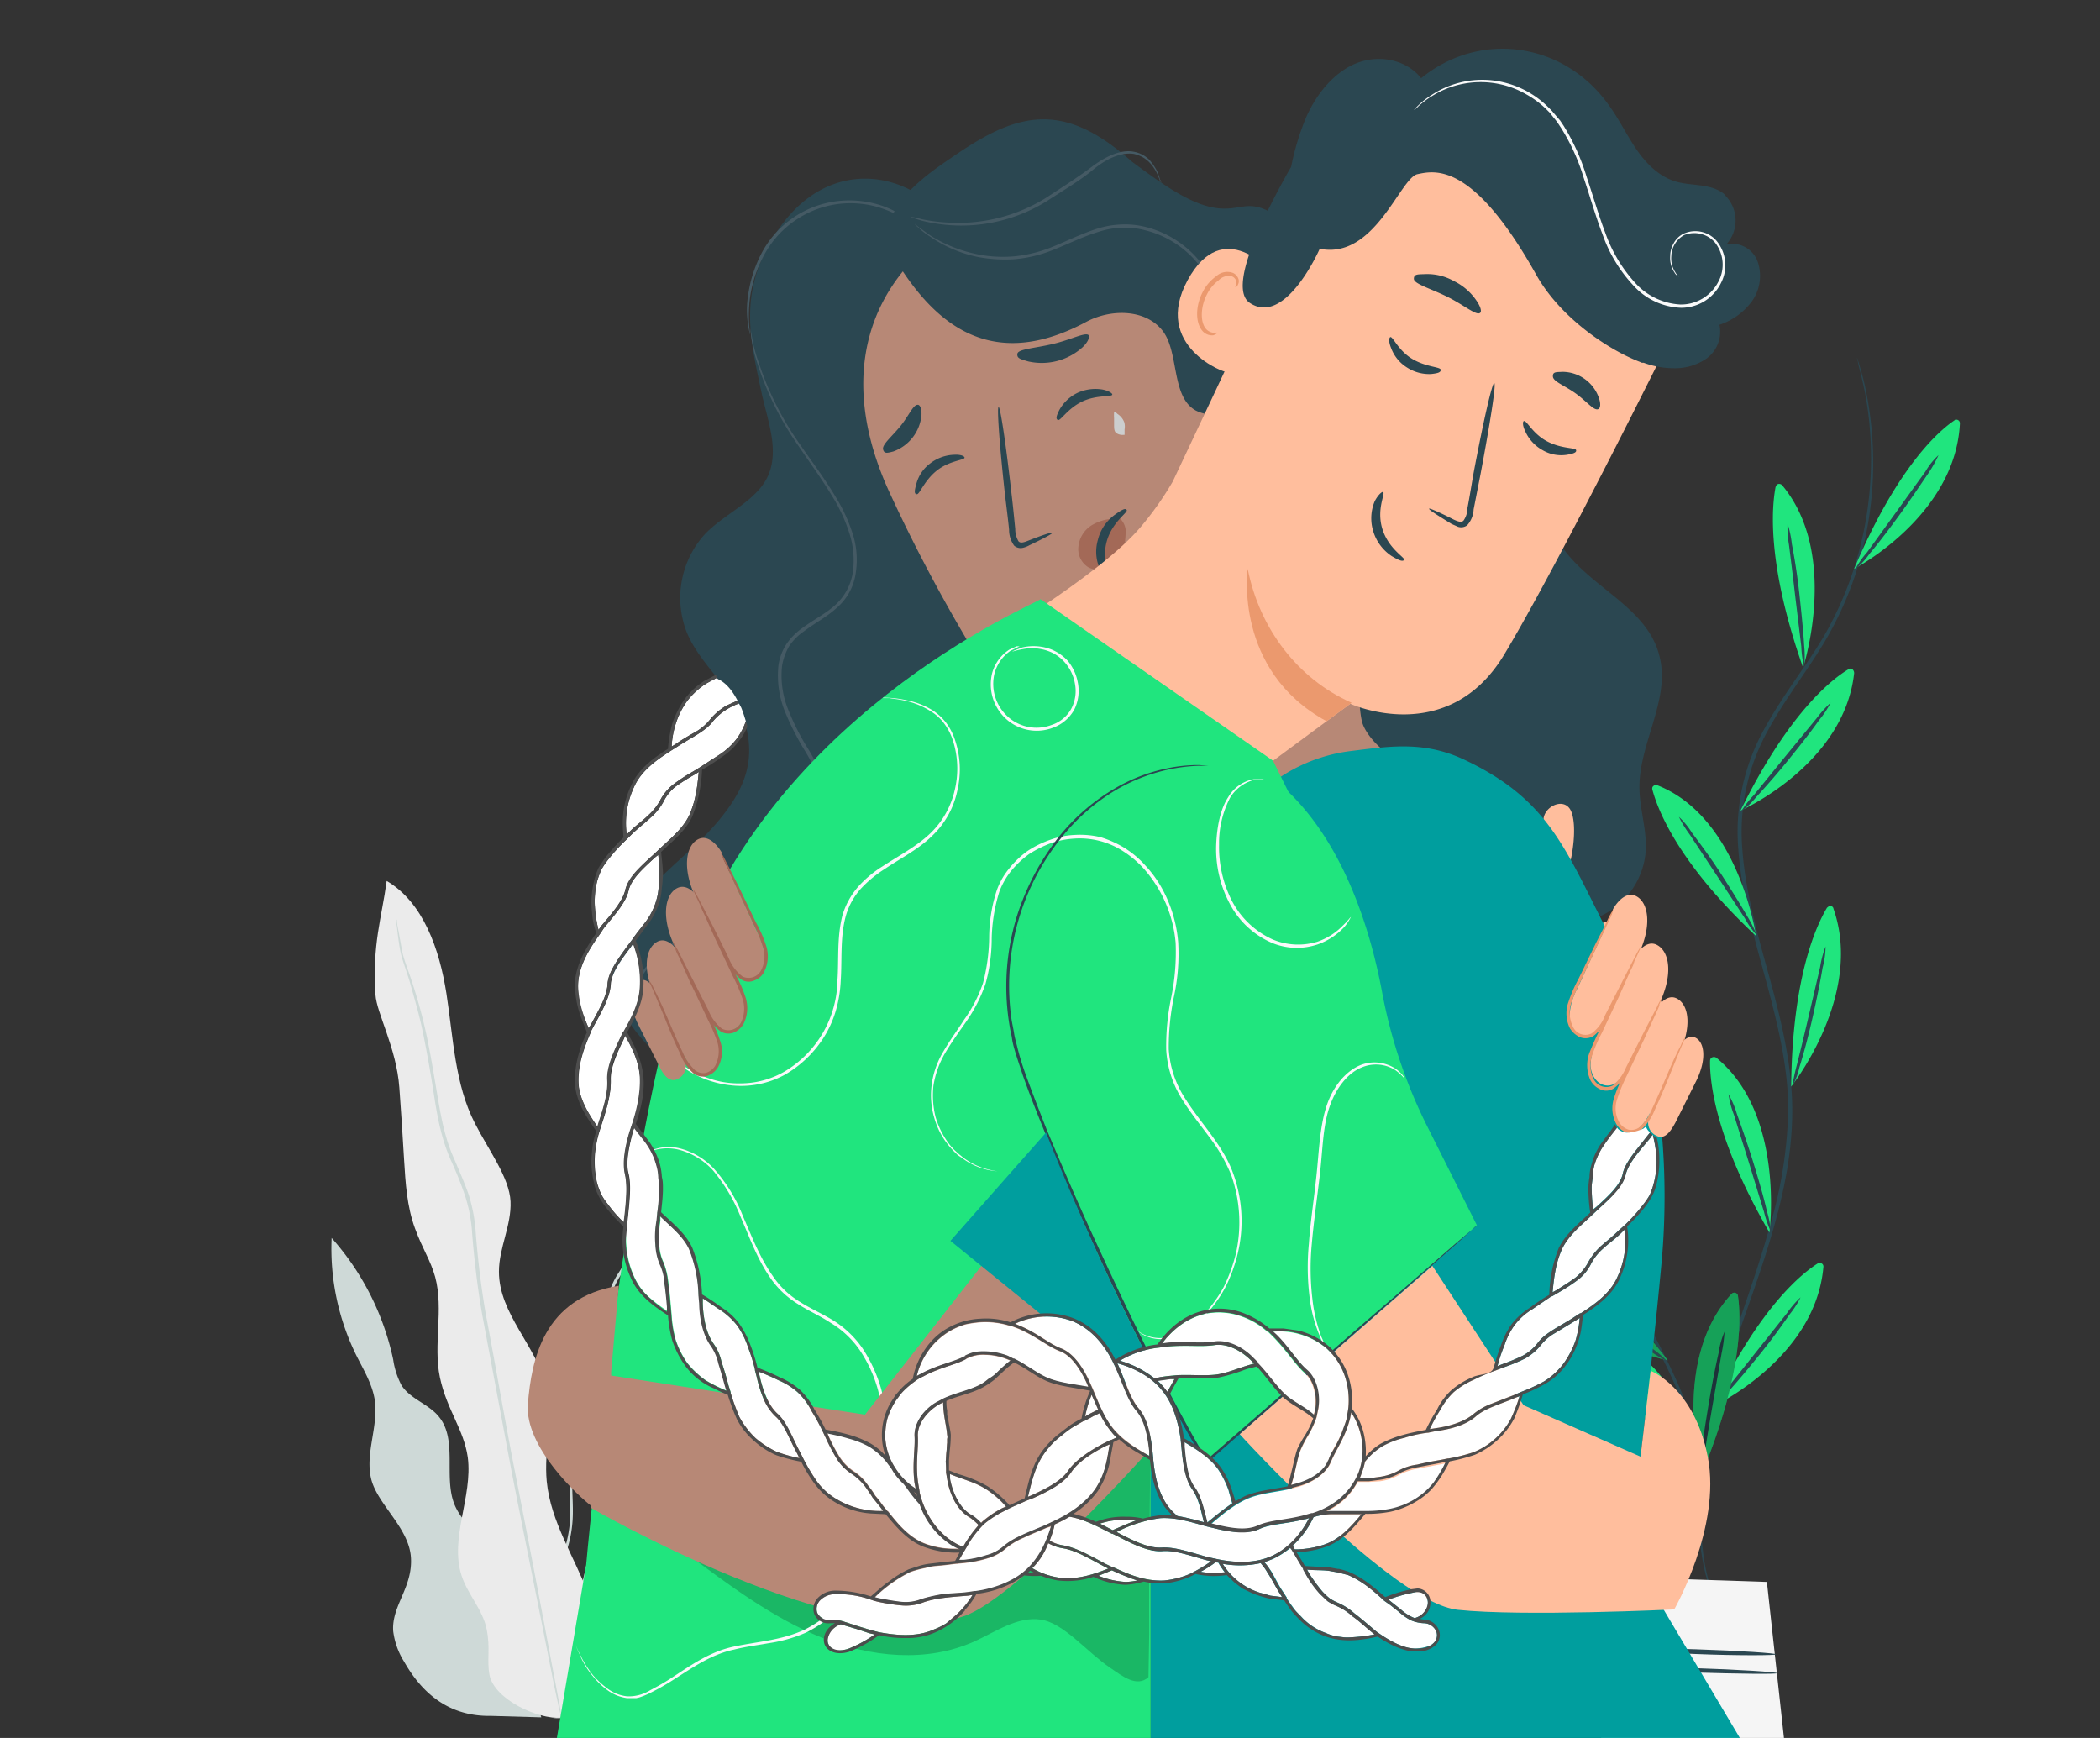 <svg id="_1" data-name="1" xmlns="http://www.w3.org/2000/svg" viewBox="0 0 580 480"><rect x="0" y="0" width="580" height="480" fill="#333333" stroke="none"/><defs><style>.cls-1{fill:#ced9d7;}.cls-2{fill:#ebebeb;}.cls-3{fill:#2b4751;}.cls-4{fill:#20e57e;}.cls-5{opacity:0.3;}.cls-6{fill:#f5f5f5;}.cls-7{fill:#455a64;}.cls-8{fill:#b78876;}.cls-9{fill:#a36957;}.cls-10{fill:#ffbe9d;}.cls-11{fill:#009e9e;}.cls-12{fill:#eb996e;}.cls-13{fill:#fafafa;}.cls-14{opacity:0.2;}.cls-15{fill:#fff;}.cls-16{fill:#4d4d4d;}.cls-17{fill:#cccece;}</style></defs><path class="cls-1" d="M139.8,439.9c1.2-4.9-1.9-9.8-5.2-13.3s-7.4-6.7-9.2-11.4c-2.8-7.5.9-17.4-4-23.7-2.8-3.7-8-5-10.5-8.9a21.9,21.9,0,0,1-2.3-7.1,73.6,73.6,0,0,0-17-33.6,66.6,66.6,0,0,0,6.8,32.4c2,4,4.4,7.9,5.1,12.3,1.1,7.2-2.7,14.7-1,21.8s10.5,13.5,11,21.8-5.4,13.3-4.9,20.3a20.7,20.7,0,0,0,3,8.4c5.1,9,12.6,15.2,24,15l13.9.4Z"/><path class="cls-1" d="M152.4,474.4a10.2,10.2,0,0,0,3.9-.1,25.4,25.4,0,0,0,4.5-1.3,16.9,16.9,0,0,0,5.6-3.3,8.6,8.6,0,0,0,2.3-3.3,16.3,16.3,0,0,0,.6-4.5c0-1.6.2-3.2.3-4.8a13.8,13.8,0,0,1,1.7-4.8c1.6-3.1,4.3-6,5.1-10.2s.3-8.6-.4-13.1-1.3-9.3.2-13.9,4.5-8.9,6-14.2.8-11,1.1-16.6a23.3,23.3,0,0,1,1.8-8.3c1.1-2.6,2.6-5.1,3.8-7.9,2.5-5.6,2.8-12,3.5-18.2.3-3.2.6-6.3,1-9.5a38.5,38.5,0,0,1,1.5-9.6c.9-3.1,2-6.2,3.2-9.2a30,30,0,0,0,1.6-4.8,43.8,43.8,0,0,0,.4-5.1,58.8,58.8,0,0,0-.4-10.3c-.4-3.5-1-6.9-1.4-10.3v-1.3l-.5.3a22.2,22.2,0,0,0-7.5,6.8,38.6,38.6,0,0,0-4.5,9.1c-2.3,6.4-3.1,13.1-4.3,19.6s-2.5,12.7-5.6,18c-1.5,2.6-3.3,5.1-4.9,7.7a21.1,21.1,0,0,0-3.4,8.5c-.8,6.3,2.4,11.8,1.8,17.4a20.5,20.5,0,0,1-2.5,7.7c-1.3,2.4-2.7,4.6-4.1,6.8a45.8,45.8,0,0,0-3.7,6.9,22.1,22.1,0,0,0-1.7,7.6c-.3,5,.4,9.7,0,14.2a34.7,34.7,0,0,1-3.4,12.3c-1.6,3.7-3.5,7-5,10.2a34.8,34.8,0,0,0-2.1,4.8,19.1,19.1,0,0,0-1.2,4.7,30.3,30.3,0,0,0,0,8.5,23.3,23.3,0,0,0,4,10.8,14.2,14.2,0,0,0,1.2,1.3,2.4,2.4,0,0,0,.9.8l.8.6a23.7,23.7,0,0,1-2.7-2.8,23.1,23.1,0,0,1-3.9-10.8,29.6,29.6,0,0,1,.2-8.4,19.5,19.5,0,0,1,1.2-4.6,48.4,48.4,0,0,1,2.1-4.7c1.6-3.1,3.4-6.4,5.1-10.1a34.4,34.4,0,0,0,3.5-12.5c.4-4.6-.3-9.4,0-14.3a22.3,22.3,0,0,1,1.7-7.2,40,40,0,0,1,3.6-6.8l4.2-6.9a20.4,20.4,0,0,0,2.6-8c.6-6.1-2.6-11.5-1.8-17.4a19.9,19.9,0,0,1,3.3-8.1c1.6-2.6,3.4-5,5-7.7,3.1-5.5,4.6-11.9,5.7-18.4s2-13.1,4.2-19.3a35.5,35.5,0,0,1,4.5-8.9,20.1,20.1,0,0,1,7.1-6.5l-.6-.4v.6c.3,3.5.9,6.9,1.4,10.3a68.8,68.8,0,0,1,.4,10.1c-.1,1.7-.2,3.4-.4,5a35.3,35.3,0,0,1-1.5,4.6,80.7,80.7,0,0,0-3.3,9.4,44.7,44.7,0,0,0-1.6,9.7l-.9,9.5c-.6,6.3-1,12.5-3.4,17.9-1.1,2.7-2.7,5.2-3.8,8a22.8,22.8,0,0,0-1.9,8.5c-.2,5.8.5,11.4-.9,16.5s-4.5,9.3-6,14.1-.9,9.9-.2,14.4,1.4,8.8.5,12.8-3.4,6.9-5,10.1a14.3,14.3,0,0,0-1.8,5,39.1,39.1,0,0,0-.3,4.9,15.9,15.9,0,0,1-.6,4.3,8.5,8.5,0,0,1-2.1,3.2,20.1,20.1,0,0,1-5.4,3.3,25.4,25.4,0,0,1-4.5,1.3,13.3,13.3,0,0,1-2.8.3Z"/><path class="cls-1" d="M195.5,298.8a.6.6,0,0,0-.1.4,12.1,12.1,0,0,1-.3,1.4c-.3,1.1-.6,3-1.1,5.1s-1.8,4.7-2.8,7.8-2.3,6.6-3.3,10.5-1.9,8.4-2.9,13.1a56.1,56.1,0,0,1-4.4,14.6c-1.1,2.4-2.4,4.9-3.4,7.5a41.4,41.4,0,0,0-2,8.6,156.9,156.9,0,0,1-2.9,18c-2.7,12.2-5.3,23.9-7.6,34.5s-4.7,20-6.5,28-3.3,14.5-4.3,19c-.5,2.2-.9,4-1.1,5.2s-.2,1-.3,1.4v.4s0-.1.2-.4l.3-1.3c.3-1.3.8-3,1.3-5.2,1.1-4.5,2.6-10.9,4.6-18.8s4.1-17.6,6.6-28.1,5-22.2,7.7-34.3c1.2-6,2.2-12,2.9-18.1a34.4,34.4,0,0,1,1.9-8.3c.9-2.6,2.2-5.1,3.3-7.5a58.7,58.7,0,0,0,4.4-14.8c.9-4.8,1.8-9.1,2.8-13.1a105,105,0,0,1,3.1-10.5c1-3,2.2-5.6,2.7-7.9s.7-4,1-5.2l.2-1.4Z"/><path class="cls-2" d="M154.9,474.4c9.1-5.8,11.6-23.4,7.7-33.9s-10.5-20.1-11.6-31.4c-.8-8.6,1.8-17.5-.1-26-2.7-11.4-13.1-20.2-13.1-31.9,0-6.6,3.5-12.8,3.2-19.4s-6.2-14.4-9.8-21.5c-5.6-10.8-6-23.7-7.9-35.9s-6.4-25.2-16.5-31.1c-1.4,10.3-4,17.4-3.1,31.4.3,5.1,5.8,14.7,6.6,25.7.5,6.6.9,13.2,1.3,19.8s.8,13,3,19,4.3,8.8,5.6,13.5c2.4,9-.6,18.7,1.3,27.7s6.6,14.3,7.7,22.1c1.4,10.9-5.1,22.3-1.7,32.7,1.7,5.2,5.8,9.3,6.9,14.7s0,8.5.8,12.7c1.3,6.7,13.3,12.3,19.7,11.8"/><path class="cls-1" d="M109.3,253.5v.6c0,.4.2,1,.3,1.7s.4,3.7.9,6.5,1.9,6,3,10,2.4,8.3,3.4,13.3,2,10.5,2.9,16.4,2,12.4,4.8,18.6a99,99,0,0,1,3.8,9.5,41.5,41.5,0,0,1,2,10.5c.6,7.6,1.5,15.1,2.8,22.6l8.1,43.2c2.6,13.3,5,25.2,7,35.2s3.6,18.1,4.7,23.7l1.4,6.5.4,1.6a5.8,5.8,0,0,1,.1,1,1.7,1.7,0,0,0,0-1,14.9,14.9,0,0,0-.2-1.7l-1.2-6.4c-1.1-5.7-2.6-13.8-4.5-23.8s-4.2-22-6.8-35.2-5.1-27.9-8-43.2c-1.3-7.5-2.2-15-2.8-22.6a43.9,43.9,0,0,0-2-10.7c-1.2-3.4-2.6-6.5-3.9-9.6-2.8-6.1-3.8-12.4-4.8-18.3s-1.9-11.5-3-16.5-2.2-8.9-3.6-13.3-2.6-7-3.1-9.8-.9-5-1.2-6.5a12.8,12.8,0,0,1-.2-1.7Z"/><g id="freepik--Plant--inject-2"><path class="cls-3" d="M475.4,446.7l-.3-.9-1.1-2.6a67.5,67.5,0,0,1-2.9-10c-1.8-9.1-2.2-22.6,1.4-38.6a229,229,0,0,1,7.5-25.7c3.1-9.1,6.7-18.7,9.7-29.2S495.1,318,495,306s-3-24.1-6.3-36.1-6.7-23.8-7.5-35.6a57.6,57.6,0,0,1,7-32.4c5.1-9.4,11.5-17.3,16.3-25.6a94.1,94.1,0,0,0,10-24.8,99.4,99.4,0,0,0,1.7-38.8,80.4,80.4,0,0,0-3.3-13.9,2.9,2.9,0,0,0,.2.9c.1.7.3,1.5.6,2.7a94,94,0,0,1,2.1,10.3,100.4,100.4,0,0,1-2.1,38.6,97.1,97.1,0,0,1-10,24.5c-4.8,8.1-11.2,16-16.4,25.5a58.2,58.2,0,0,0-7.2,33.1c.8,12,4.2,23.8,7.5,35.9s6.2,24,6.3,35.7a121.4,121.4,0,0,1-5.3,33.4c-2.9,10.4-6.4,20.1-9.5,29.2a205.5,205.5,0,0,0-7.3,25.8c-3.6,16.1-3.1,29.8-1.1,38.8a65.8,65.8,0,0,0,3.1,10.1l1.2,2.5A3.6,3.6,0,0,0,475.4,446.7Z"/><path class="cls-4" d="M498,184.4s10.2-31.3-5.8-50.4a1.1,1.1,0,0,0-1.5-.1l-.3.6C489.4,139.7,487.8,155.5,498,184.4Z"/><path class="cls-3" d="M493.7,144.6a29.3,29.3,0,0,0,.4,5.9c.5,4,1.1,8.7,1.7,14l1.7,14a28.9,28.9,0,0,0,.8,5.8,29.1,29.1,0,0,0,0-5.9c-.2-3.6-.7-8.6-1.3-14.1s-1.4-10.4-2.1-14A29,29,0,0,0,493.7,144.6Z"/><path class="cls-4" d="M485,258.5s-4.7-32.7-27.2-41.6a1.1,1.1,0,0,0-1.4.5,1.1,1.1,0,0,0,0,.8C457.8,223.4,463.3,238.2,485,258.5Z"/><path class="cls-3" d="M463.7,225.6a30.6,30.6,0,0,0,3,4.9l7.6,11.5,7.6,11.6a24.9,24.9,0,0,0,3.3,4.7,31.6,31.6,0,0,0-2.6-5.2c-1.8-3.1-4.4-7.3-7.3-11.8s-5.9-8.5-8-11.3A21.7,21.7,0,0,0,463.7,225.6Z"/><path class="cls-4" d="M488.7,340.4s4.4-32.8-14.7-48.3a1.2,1.2,0,0,0-1.5.2,1.4,1.4,0,0,0-.2.7C472.2,298.3,473.5,314.2,488.7,340.4Z"/><path class="cls-3" d="M477.4,302.2a26.5,26.5,0,0,0,1.5,5.7l4.2,13.4,4.1,13.4a32.4,32.4,0,0,0,1.9,5.5,27.4,27.4,0,0,0-1.1-5.7c-.8-3.6-2.2-8.4-3.8-13.6s-3.3-9.9-4.5-13.3A25.8,25.8,0,0,0,477.4,302.2Z"/><path class="cls-4" d="M469.1,421.9s3.3-32.9-16.3-47.6a.9.9,0,0,0-1.4.3,1.1,1.1,0,0,0-.2.6C451.3,380.5,453.1,396.3,469.1,421.9Z"/><path class="cls-3" d="M456.5,384.3a26.9,26.9,0,0,0,1.7,5.5c1.3,3.9,2.9,8.3,4.6,13.3l4.6,13.2a27.9,27.9,0,0,0,2,5.5,23.2,23.2,0,0,0-1.3-5.8c-.9-3.4-2.4-8.2-4.2-13.4s-3.6-9.8-4.9-13.1A31.1,31.1,0,0,0,456.5,384.3Z"/><path class="cls-4" d="M512.1,157.1S540,142.6,541.3,117a1,1,0,0,0-.9-1.1c-.3,0-.5,0-.6.2C535.6,118.9,524,128.9,512.1,157.1Z"/><path class="cls-3" d="M535.4,125.7a19.8,19.8,0,0,0-3.6,4.5l-8,11.1-8.1,11.2a26.4,26.4,0,0,0-3.3,4.7,19.5,19.5,0,0,0,3.9-4.2c2.3-2.7,5.2-6.5,8.4-10.9s5.9-8.5,7.9-11.4A35.3,35.3,0,0,0,535.4,125.7Z"/><path class="cls-4" d="M480.7,223.9s28.6-12.6,31.4-38c0-.6-.4-1.2-.9-1.2a.6.6,0,0,0-.6.1C506.2,187.4,494.1,196.6,480.7,223.9Z"/><path class="cls-3" d="M505.6,194.1a30.7,30.7,0,0,0-3.8,4.2l-8.7,10.6-8.7,10.7a25.8,25.8,0,0,0-3.5,4.5,21.6,21.6,0,0,0,4.1-3.9c2.4-2.6,5.6-6.2,9-10.4s6.4-8,8.4-10.9A25.1,25.1,0,0,0,505.6,194.1Z"/><path class="cls-4" d="M494.7,300.1S514.8,275,506.4,251a.9.9,0,0,0-1.3-.7l-.5.4C501.9,255.2,495,269.3,494.7,300.1Z"/><path class="cls-3" d="M504.2,261.4a28.2,28.2,0,0,0-1.5,5.7l-3.2,13.7c-1.2,5.1-2.3,9.7-3.3,13.6a57.8,57.8,0,0,0-1.2,5.7,20.6,20.6,0,0,0,2-5.4c1.1-3.5,2.4-8.3,3.6-13.6s2.2-10.3,2.8-13.9A22.5,22.5,0,0,0,504.2,261.4Z"/><path class="cls-4" d="M472.8,388.6s28.5-13.1,30.8-38.6a1,1,0,0,0-.9-1.2.7.7,0,0,0-.6.1C497.8,351.6,485.8,361,472.8,388.6Z"/><path class="cls-3" d="M497.3,358.3a25.4,25.4,0,0,0-3.7,4.3l-8.5,10.7-8.6,10.8a38.7,38.7,0,0,0-3.5,4.5,22.1,22.1,0,0,0,4.1-4c2.4-2.6,5.5-6.3,8.9-10.5s6.2-8.1,8.2-11A24.6,24.6,0,0,0,497.3,358.3Z"/><path class="cls-3" d="M420.8,256.5v2.9c0,1.9,0,4.6.1,8,.2,7.1.4,16.9.6,28.7h0c1.7,12,7,25.6,14.3,38.7,5.3,9.7,10.9,18.5,15.8,26.7A184.4,184.4,0,0,1,463.3,384a91.6,91.6,0,0,1,5.4,16.3l.9,4.6a7.5,7.5,0,0,0,.4,1.6,8.6,8.6,0,0,0-.1-1.6c-.2-1.1-.4-2.7-.8-4.7a85,85,0,0,0-5-16.5A201.8,201.8,0,0,0,452.5,361c-4.9-8.2-10.5-17.1-15.8-26.7-7.2-13.1-12.5-26.4-14.2-38.2h0c-.5-11.7-.8-21.6-1.1-28.7-.1-3.3-.3-6-.4-8a13.4,13.4,0,0,0-.1-2.1A2,2,0,0,0,420.8,256.5Z"/><path class="cls-4" d="M435.3,332.4s-11-31,4.5-50.5a1,1,0,0,1,1.5-.2.9.9,0,0,1,.3.6C442.8,287.5,444.8,303.3,435.3,332.4Z"/><path class="cls-3" d="M438.6,292.5a37.1,37.1,0,0,0-1.1,5.8c-.5,3.5-1.1,8.5-1.7,14s-.8,10.5-.9,14.1a29.1,29.1,0,0,0,.1,5.9,38.3,38.3,0,0,0,.7-5.8c.4-4.1.8-8.8,1.3-14.1s.9-10,1.3-14A29.2,29.2,0,0,0,438.6,292.5Z"/><g class="cls-5"><path d="M435.3,332.4s-11-31,4.5-50.5a1,1,0,0,1,1.5-.2.9.9,0,0,1,.3.6C442.8,287.5,444.8,303.3,435.3,332.4Z"/></g><path class="cls-4" d="M469.9,407.3s-8.6-31.8,8.4-50a1,1,0,0,1,1.4,0,.9.9,0,0,1,.3.6C480.8,363.2,481.6,379.1,469.9,407.3Z"/><path class="cls-3" d="M476.3,367.8a21.9,21.9,0,0,0-1.6,5.7c-.8,3.5-1.8,8.4-2.7,13.8s-1.7,10.4-2.1,14a23.2,23.2,0,0,0-.2,5.9,54,54,0,0,0,1.1-5.8c.6-4,1.4-8.7,2.3-13.9l2.4-13.8A39.8,39.8,0,0,0,476.3,367.8Z"/><g class="cls-5"><path d="M469.9,407.3s-8.6-31.8,8.4-50a1,1,0,0,1,1.4,0,.9.9,0,0,1,.3.6C480.8,363.2,481.6,379.1,469.9,407.3Z"/></g><path class="cls-4" d="M421.3,294.5s-24.8-19.8-21.5-45.2a1,1,0,0,1,1.1-1,.9.9,0,0,1,.6.3C405.1,252.3,414.7,264.5,421.3,294.5Z"/><g class="cls-5"><path d="M421.3,294.5s-24.8-19.8-21.5-45.2a1,1,0,0,1,1.1-1,.9.9,0,0,1,.6.3C405.1,252.3,414.7,264.5,421.3,294.5Z"/></g><path class="cls-3" d="M404.1,258.9a25.5,25.5,0,0,0,1.9,5.5c1.4,3.4,3.4,7.9,5.7,12.8s4.5,9.4,6.2,12.5a31.2,31.2,0,0,0,3.1,4.9,25.3,25.3,0,0,0-2.4-5.3l-5.9-12.6-5.9-12.6A32,32,0,0,0,404.1,258.9Z"/><path class="cls-4" d="M460.6,375.7s-30.4-6.1-38-30.5a1.2,1.2,0,0,1,.7-1.4c.2,0,.4-.1.6,0C428.7,345.4,442.3,351.9,460.6,375.7Z"/><g class="cls-5"><path d="M460.6,375.7s-30.4-6.1-38-30.5a1.2,1.2,0,0,1,.7-1.4c.2,0,.4-.1.6,0C428.7,345.4,442.3,351.9,460.6,375.7Z"/></g><path class="cls-3" d="M430.5,351.9a30.2,30.2,0,0,0,4,4c2.6,2.3,6.2,5.5,10.4,8.8s7.9,6.3,10.7,8.3a29.2,29.2,0,0,0,4.8,2.9,24.2,24.2,0,0,0-4.3-3.6l-10.5-8.5L435,355.2A23.6,23.6,0,0,0,430.5,351.9Z"/><polygon class="cls-6" points="488 436.9 492.8 480.8 442.1 480.8 448.5 435.6 488 436.9"/><path class="cls-3" d="M445.7,455.4c0,.3,10,.9,22.4,1.4s22.5.4,22.5.1-10-1-22.4-1.4S445.7,455,445.7,455.4Z"/><path class="cls-3" d="M444.5,460.5c0,.4,10.3,1,23.1,1.4s23.2.5,23.2.2-10.4-1-23.2-1.4S444.5,460.1,444.5,460.5Z"/></g><g id="freepik--Characters--inject-2"><path class="cls-3" d="M252.4,53C242,47,226,47,214.7,63.8s-7.3,30.5-4.4,44.5c1.6,7.5,4.9,15.6,2,22.7s-11.6,10.5-17.3,16.2a26.1,26.1,0,0,0-5.3,27.5c4.1,9.8,14,16.3,16.5,26.7s-1.9,18.2-7.6,25.1-12.8,12.1-18.8,18.6-11.1,15-10.6,24.1c.7,12,10.4,21,19.5,28.1,5.4,4.3,11.1,8.6,17.5,11,15,5.7,54.9,12.7,69.4,5.7,21.8-10.5,34.9-32.3,49.1-52.7,17.1-24.6,27.9-75.2,1.2-106"/><path class="cls-7" d="M177.3,285.1l-1.1-2.3a16.6,16.6,0,0,1-1.5-7c0-3.2,1.8-6.8,4.8-10a38.7,38.7,0,0,1,11.7-8.4c4.7-2.5,10.1-4.4,15.8-6.8s11.6-5.7,16.1-11.3a25.2,25.2,0,0,0,5-9.6,22,22,0,0,0-.6-11.4,59.3,59.3,0,0,0-5.1-10.8,73.6,73.6,0,0,1-5.7-11.2,26.6,26.6,0,0,1-1.7-12.5,14.5,14.5,0,0,1,2.2-5.9,17.2,17.2,0,0,1,4.2-4.3c3.2-2.4,6.5-4,9.3-6.5a15.4,15.4,0,0,0,4.9-9.4,24.5,24.5,0,0,0-1-10.4,45.6,45.6,0,0,0-4-9c-3.3-5.6-6.8-10.3-9.9-14.9a84.7,84.7,0,0,1-11.6-23.3,40.6,40.6,0,0,1-1.6-6.9,22.9,22.9,0,0,1-.2-2.5s.1.8.4,2.4a38.8,38.8,0,0,0,1.8,6.9,85.2,85.2,0,0,0,11.7,23.1c3.1,4.5,6.7,9.2,10,14.8a44.9,44.9,0,0,1,4.2,9.2,23.4,23.4,0,0,1,1,10.8,15.5,15.5,0,0,1-5.2,9.9c-2.8,2.6-6.2,4.3-9.2,6.6a15.2,15.2,0,0,0-4,4,15.9,15.9,0,0,0-2,5.5,25,25,0,0,0,1.7,12.1,67,67,0,0,0,5.6,11,58.4,58.4,0,0,1,5.2,11,20.9,20.9,0,0,1,.5,11.9,25,25,0,0,1-5.1,10c-4.6,5.7-10.8,8.9-16.4,11.3s-11.2,4.4-15.9,6.7a39.2,39.2,0,0,0-11.6,8.3c-2.9,3-4.7,6.5-4.8,9.6a18.1,18.1,0,0,0,1.4,6.9A19,19,0,0,1,177.3,285.1Z"/><path class="cls-7" d="M207.2,92.4a1.9,1.9,0,0,1-.2-.7,15.5,15.5,0,0,1-.4-2.1,26.2,26.2,0,0,1,0-7.9A35.8,35.8,0,0,1,210,70.6a27.3,27.3,0,0,1,21.7-15.1,28.5,28.5,0,0,1,10.9,1,24.9,24.9,0,0,1,6.8,3.2l1.6,1.2c.2.2.4.3.5.5a36.9,36.9,0,0,0-9-4.2,27.6,27.6,0,0,0-10.7-.9,27.2,27.2,0,0,0-21.1,14.8,35.4,35.4,0,0,0-3.5,10.7A37.6,37.6,0,0,0,207.2,92.4Z"/><path class="cls-8" d="M331.3,80.1l69.9,129.7-50.6,40.8-30.7-47s-26.2,13.8-43.1-11.2a443.8,443.8,0,0,1-31.4-57c-14.3-31.6-5.9-57.8,18.9-73.5h0C288.7,46.6,316.8,54.2,331.3,80.1Z"/><path class="cls-9" d="M315.8,200.8s15.8-9.9,24.7-32.5c0,0,4.7,23.6-20.4,39Z"/><path class="cls-3" d="M307.2,109c-.2.7-4.3,0-8.3,1.9s-6,5.4-6.7,5.1-.4-1.2.4-2.8a11.4,11.4,0,0,1,5-4.7,11.9,11.9,0,0,1,7-.9C306.4,108,307.3,108.7,307.2,109Z"/><path class="cls-3" d="M266.4,126.4c0,.7-4.2.8-7.7,3.6s-4.7,6.6-5.5,6.5-.6-1.1-.1-2.9a10.3,10.3,0,0,1,3.8-5.6,11.4,11.4,0,0,1,6.7-2.4C265.4,125.5,266.4,126,266.4,126.4Z"/><path class="cls-9" d="M309.1,143a5,5,0,0,1,1.8,3.4,26,26,0,0,1-.3,4,9.9,9.9,0,0,1-1.7,4.7,6.2,6.2,0,0,1-3.7,2,6.6,6.6,0,0,1-4.4-.3,5.9,5.9,0,0,1-2.9-6.2,7.8,7.8,0,0,1,4.1-5.8,12.4,12.4,0,0,1,6.8-1.5"/><path class="cls-3" d="M306.4,159.9c.6-.4-2.2-4.6-.8-10.1s5.9-8.2,5.6-8.9-1.4-.1-3.2,1.2a12.2,12.2,0,0,0-4.8,7.1,11.6,11.6,0,0,0,.8,8.4C305,159.4,306.1,160.2,306.4,159.9Z"/><path class="cls-3" d="M300.7,92.6c-.8-1-4.8,1.2-9.9,2.4s-9.6,1.4-9.8,2.7.9,1.5,2.9,2.1A16.8,16.8,0,0,0,299,95.9C300.5,94.5,301,93.1,300.7,92.6Z"/><path class="cls-3" d="M253.5,111.8c-1.3-.1-2.5,3.1-4.9,6s-5,5-4.7,6.3,1.2,1,2.8.6a11.8,11.8,0,0,0,7.8-10C254.6,112.9,254.1,111.8,253.5,111.8Z"/><path class="cls-3" d="M290.6,147.2c-.1-.3-2.7.6-6.8,2.2-1,.4-2,.7-2.5.1a6.7,6.7,0,0,1-.9-3.4c-.3-3-.6-6.2-1-9.5-1.5-13.4-3.1-24.3-3.6-24.2s.3,11,1.8,24.5c.4,3.3.8,6.4,1.1,9.4a7.4,7.4,0,0,0,1.4,4.4,2.7,2.7,0,0,0,2.4.6,6.7,6.7,0,0,0,1.8-.7C288.3,148.7,290.7,147.4,290.6,147.2Z"/><path class="cls-3" d="M347.2,135.1c-1.2,7.5.1,16,.4,23.7s2.9,15.8,9,19.9,15.1,4.2,17.9,11.2c1.2,3,.9,6.4,1.7,9.5s4.9,7.9,8.9,9.7a18.2,18.2,0,0,0,3,1.1l5.5,10.1c6.8,12.5,14.4,25.7,26.6,31.7a25.8,25.8,0,0,0,21.4,1.2,21.6,21.6,0,0,0,12.9-17.7c.5-5.9-1.6-11.7-1.7-17.7-.2-12.4,8.5-24.3,5.6-36.3-3.4-14.7-21.3-19.7-28.4-32.8-2.9-5.5-3.7-12.1-6.6-17.6-5.3-10.3-16.5-15.1-26.6-20a70.3,70.3,0,0,1-9.9-5.7l1.4-1.6c4.2-5.7,4.4-14.1,1.1-20.4a23,23,0,0,0-16.1-11.8c-4.3-.8-9-.6-12.7-3.1s-6.4-8.4-10.9-10.5-7.1-.5-10.8-.4c-8,.4-16.6-5.8-26.2-12.9-6.8-6-14.4-11.2-23.1-11.7-10.4-.6-19.8,5.7-28.5,11.7s-16.7,12.9-16.2,22.9h0c10.5,18.9,26.4,36.7,55.1,21.3,6.5-3.5,16-3.7,20.9,2.2s2.4,18.5,9.4,22.3a10.4,10.4,0,0,0,4.6,1.1,14.4,14.4,0,0,1,5.9,3S347.7,126.6,347.2,135.1Z"/><path class="cls-7" d="M360.6,109a10,10,0,0,0,.4-1.4,6.1,6.1,0,0,0-.7-4,7.8,7.8,0,0,0-4.5-3.9,57.5,57.5,0,0,0-8-1.8,13,13,0,0,1-4.6-1.8,11.3,11.3,0,0,1-3.7-4.1c-1.9-3.3-2.8-7.5-4.2-11.4a27.2,27.2,0,0,0-19-17,21.5,21.5,0,0,0-6.7-.7,23.4,23.4,0,0,0-6.4,1.2c-4.2,1.3-8,3.2-11.8,4.7a36.8,36.8,0,0,1-11.3,2.8,40.9,40.9,0,0,1-9.9-.6,36.3,36.3,0,0,1-13.4-5.7,19.6,19.6,0,0,1-3.2-2.5,4.7,4.7,0,0,1-1-1l1.1.9,3.2,2.3a38.8,38.8,0,0,0,13.4,5.3,35.7,35.7,0,0,0,9.8.5,37.9,37.9,0,0,0,11-2.8c3.7-1.5,7.5-3.4,11.8-4.8a25.5,25.5,0,0,1,6.7-1.2,23.2,23.2,0,0,1,6.9.7A28.2,28.2,0,0,1,336,80.3c1.4,4.1,2.2,8.1,4,11.3a11.7,11.7,0,0,0,3.4,3.9,14.9,14.9,0,0,0,4.4,1.7,55.1,55.1,0,0,1,8,2,8.8,8.8,0,0,1,4.8,4.3,6.4,6.4,0,0,1,.5,4.1A3.4,3.4,0,0,1,360.6,109Z"/><path class="cls-7" d="M320.7,50.5c-.1-.3-.3-.5-.4-.8a18.9,18.9,0,0,0-.9-2.1,11.1,11.1,0,0,0-2.2-3,8.5,8.5,0,0,0-4.1-2.1c-3.4-.5-7.5,1.3-11.1,4.3s-8.2,5.7-12.8,8.7a44.7,44.7,0,0,1-26.6,6.7,45.2,45.2,0,0,1-8.2-1.3l-2.2-.7-.8-.3a13.3,13.3,0,0,1,3,.6,45.9,45.9,0,0,0,8.3,1,45.7,45.7,0,0,0,26.1-6.8c4.6-3,9-5.8,12.7-8.6s8-4.9,11.6-4.2a8.2,8.2,0,0,1,4.4,2.3,16.9,16.9,0,0,1,2.1,3.1,20.9,20.9,0,0,1,.8,2.3A1.6,1.6,0,0,1,320.7,50.5Z"/><path class="cls-10" d="M467.4,297.5c-15.6,7.5-22.2,11-37.8,13v.2l-20.7-53.2c2.2-2.2,4.8-4.8,7.6-8.1a33.3,33.3,0,0,0,5.8-9.6c1.7-4.2,3.8-10,4-13.5s5.4-6.1,7.4-2.7,1.5,15.4-4.8,27.8,12.9,3.9,20,1Z"/><path class="cls-11" d="M341.8,226a45.3,45.3,0,0,1,31.5-18.6c11.1-1.4,20.4-2.7,31.3,2.5,24.3,11.5,28.1,25.9,41.1,50.7,10.1,19.3,16.4,53.6,13.2,88.2s-9,79.6-9,79.6l31.7,53.4H317.8V380.5L263.3,343Z"/><path class="cls-10" d="M452.2,264.3l-8.1,16.4c-1.3,2.7-3.2,5.7-6,5.6s-4.5-2.9-4.6-5.6a17.2,17.2,0,0,1,2.2-7.8l9.2-20,.6-1.8s2.9-5.4,6.4-3.6S456.4,256,452.2,264.3Z"/><path class="cls-10" d="M458,277.8l-8.1,16.4c-1.3,2.7-3.2,5.7-6,5.6s-4.5-2.9-4.6-5.6a18,18,0,0,1,2.2-7.9l9.2-19.9.6-1.8s2.9-5.5,6.4-3.6S462.2,269.4,458,277.8Z"/><path class="cls-10" d="M463.5,291.7l-7.7,15.5c-1.3,2.5-3.1,5.4-5.7,5.4s-4.3-2.8-4.4-5.4a17.1,17.1,0,0,1,2.1-7.4c2.9-6.3,5.8-12.6,8.8-18.9l.5-1.7s2.8-5.2,6.1-3.4S467.4,283.7,463.5,291.7Z"/><path class="cls-10" d="M468.5,298.5l-5.8,11.6c-1,1.8-2.3,4-4.2,3.9a4,4,0,0,1-3.3-4,13.4,13.4,0,0,1,1.6-5.5l6.5-14.1.4-1.3s2.1-3.8,4.6-2.5S471.4,292.6,468.5,298.5Z"/><path class="cls-12" d="M453.3,261.2c-.3.9-.7,1.7-1.1,2.6l-3.2,6.8-4.9,10.2a13,13,0,0,1-4.1,5.4,4.3,4.3,0,0,1-3.5.3,6.4,6.4,0,0,1-2.9-2.5,9.3,9.3,0,0,1-.4-7.3,37.6,37.6,0,0,1,2.7-6.2l4.9-10.1c1.5-2.9,2.6-5,3.4-6.8a18.8,18.8,0,0,1,1.4-2.4,13.9,13.9,0,0,1-1,2.6l-3.2,6.9-4.8,10.2a54.2,54.2,0,0,0-2.6,6,8.8,8.8,0,0,0,.4,6.6,3.8,3.8,0,0,0,5.2,1.9,10.8,10.8,0,0,0,3.7-5l5.1-10,3.5-6.8C452.3,262.8,452.8,262,453.3,261.2Z"/><path class="cls-12" d="M459,275.6a20.3,20.3,0,0,1-1.1,2.6l-3.2,6.9-4.9,10.1a12.4,12.4,0,0,1-4.1,5.4,3.8,3.8,0,0,1-3.6.3,5.6,5.6,0,0,1-2.8-2.5,9.9,9.9,0,0,1-.4-7.4,66.5,66.5,0,0,1,2.7-6.1c1.9-3.8,3.5-7.2,5-10.1s2.5-5.1,3.4-6.8a13.8,13.8,0,0,1,1.4-2.4,13.6,13.6,0,0,1-1.1,2.5l-3.1,7-4.8,10.2a40.2,40.2,0,0,0-2.6,6,8.4,8.4,0,0,0,.3,6.6,3.9,3.9,0,0,0,5.3,1.9,12.4,12.4,0,0,0,3.7-5l5.1-10.1,3.5-6.7A14.1,14.1,0,0,1,459,275.6Z"/><path class="cls-12" d="M465.5,286.3c-.3.9-.7,1.8-1.1,2.7l-2.9,7.1c-1.2,3-2.7,6.6-4.5,10.5a14.9,14.9,0,0,1-3.9,5.6,4.2,4.2,0,0,1-3.6.7,5.7,5.7,0,0,1-3-2.3,9.1,9.1,0,0,1-.7-7.4,35.2,35.2,0,0,1,2.7-6.3l5-10.2,3.5-6.9a8.4,8.4,0,0,1,1.4-2.4c-.3.9-.7,1.7-1.1,2.6l-3.2,7-4.9,10.3a46,46,0,0,0-2.5,6.1,7.9,7.9,0,0,0,.6,6.7,4.7,4.7,0,0,0,2.5,1.9,3.8,3.8,0,0,0,2.9-.6,13.5,13.5,0,0,0,3.6-5.2c1.8-3.8,3.3-7.4,4.6-10.4s2.4-5.4,3.3-7A11.9,11.9,0,0,1,465.5,286.3Z"/><path class="cls-10" d="M369.9,46l-5.4.6-29.9,63.7h0L323.9,133a86.6,86.6,0,0,1-8.9,12.6c-12.4,14.6-48.6,35.3-48.6,35.3l69.5,40.8,37-27.3h.1s26.9,12.3,42.5-13.7,46.7-89,46.7-89C441.5,59.8,406.2,42.3,369.9,46Z"/><path class="cls-12" d="M373.3,194.1c-14.7-6.5-25.4-20.3-28.7-37,0,0-4,28.1,21.8,42.1Z"/><path class="cls-10" d="M351.6,75.7c-.3-.4-13.7-16.5-23.6,1.7s10.5,25.8,10.8,25.3S351.6,75.7,351.6,75.7Z"/><path class="cls-12" d="M336.2,91.9c0-.1-.5,0-1.1,0a3.2,3.2,0,0,1-2.2-1.3c-1.4-1.9-1.3-5.9.4-9.2a10.8,10.8,0,0,1,3.3-4,3.8,3.8,0,0,1,3.6-1.1,2,2,0,0,1,1.3,2c0,.6-.4.9-.3,1s.5-.1.8-.9a1.9,1.9,0,0,0,0-1.5,2.9,2.9,0,0,0-1.4-1.5,4.5,4.5,0,0,0-4.7.9,11.9,11.9,0,0,0-3.8,4.5c-1.9,3.7-2,8.3,0,10.6a3.5,3.5,0,0,0,3,1.2C335.9,92.3,336.2,92,336.2,91.9Z"/><path class="cls-3" d="M420.9,116.3c.7-.3,2.4,3.5,6.4,5.6s7.8,1.7,8,2.4-.8,1-2.5,1.3a10.2,10.2,0,0,1-6.8-1.3,11.1,11.1,0,0,1-4.7-5.1C420.5,117.6,420.5,116.4,420.9,116.3Z"/><path class="cls-3" d="M384,93.1c.7-.2,2.2,3.7,6,6s7.8,2.2,7.9,3-.9,1-2.6,1.2a11.3,11.3,0,0,1-6.7-1.8,10.7,10.7,0,0,1-4.4-5.4C383.5,94.4,383.6,93.3,384,93.1Z"/><path class="cls-3" d="M394.7,140.5c.1-.2,2.7.9,6.8,3,1.1.5,2.1.9,2.7.3a6.1,6.1,0,0,0,1.1-3.5c.6-3.1,1.1-6.3,1.7-9.7,2.6-13.8,5.1-24.9,5.7-24.8s-1.2,11.4-3.8,25.2l-1.9,9.7a7,7,0,0,1-1.8,4.4,2.8,2.8,0,0,1-2.5.4l-1.8-.8C397,142.3,394.6,140.8,394.7,140.5Z"/><path class="cls-3" d="M382,135.9c.7.4-1.9,4.7-.2,10.2s6.3,7.9,6,8.5-1.4.2-3.4-1a12.5,12.5,0,0,1-5.1-6.8,12.1,12.1,0,0,1,.4-8.4C380.7,136.5,381.8,135.7,382,135.9Z"/><path class="cls-3" d="M408.8,86.4c-1,.9-4.5-2.2-9.2-4.5s-9.1-3.5-9.1-4.9,1.2-1.2,3.3-1.3a14.9,14.9,0,0,1,7.7,1.9,15.9,15.9,0,0,1,6.2,5.3C408.9,84.6,409.3,86,408.8,86.4Z"/><path class="cls-3" d="M441.4,113c-1.2.5-3.2-2.2-6.3-4.4s-6.1-3.2-6.2-4.6,1-1.2,2.7-1.3a10.7,10.7,0,0,1,10,7.2C442.2,111.6,442,112.8,441.4,113Z"/><path class="cls-3" d="M483.8,83.3a12.1,12.1,0,0,0,1.7-10.9,7.5,7.5,0,0,0-8.7-4.9,9.8,9.8,0,0,0-.1-13.3l-.6-.7c-3.9-3-9.2-2-13.7-3.5s-7.9-5-10.6-9-4.8-8.4-7.7-12.3c-12.4-17.1-35.4-20.3-51.6-7.1-4.3-5.4-12.1-6.6-18.2-4s-10.8,8.5-13.6,14.9a71.1,71.1,0,0,0-4.1,13.6l-.6,1c-8.2,14.6-16.6,32.5-10.9,36.5,9.9,6.8,19.4-14.9,19.4-14.9,15.2,3.1,22.2-19.6,27-20.6s15.3-3.5,32.8,27.8c6.8,12.1,20.2,20.8,28.5,24l.7.3h.5a23.9,23.9,0,0,0,8.3,1.5,15.2,15.2,0,0,0,9.2-2.8,9.2,9.2,0,0,0,3.4-9.2A18.3,18.3,0,0,0,483.8,83.3Z"/><path class="cls-13" d="M463.7,76.4a2.5,2.5,0,0,1-1.2-1.1,7.2,7.2,0,0,1-1.2-4.6,6.9,6.9,0,0,1,.9-3.4,6.1,6.1,0,0,1,2.9-2.8,7.8,7.8,0,0,1,8.9,1.9,10.6,10.6,0,0,1,1.3,11.8A12.2,12.2,0,0,1,464.2,85,18.6,18.6,0,0,1,451,78.7a39.7,39.7,0,0,1-8.4-14c-2-5.2-3.5-10.6-5.2-15.6a56.5,56.5,0,0,0-6.2-13.7l-1-1.5a13.4,13.4,0,0,0-1.1-1.4l-1-1.3L426.9,30a26,26,0,0,0-5.1-3.8,25.3,25.3,0,0,0-26.4.4,24.2,24.2,0,0,0-3.6,2.7,6.9,6.9,0,0,1-1.3,1.1,20.9,20.9,0,0,1,4.8-4.1,25.5,25.5,0,0,1,15.8-4.2,26,26,0,0,1,16.3,7.3l1.2,1.2,1.1,1.3,1.2,1.4,1,1.5a58.9,58.9,0,0,1,6.3,14c1.7,5,3.2,10.3,5.2,15.6a40.7,40.7,0,0,0,8.2,13.7,18.1,18.1,0,0,0,12.5,6,11.6,11.6,0,0,0,10.5-6.3,9.9,9.9,0,0,0-1-10.9,7.6,7.6,0,0,0-8.4-2,6.8,6.8,0,0,0-3.6,5.8,7.1,7.1,0,0,0,1.1,4.5A4,4,0,0,0,463.7,76.4Z"/><path class="cls-4" d="M317.8,376.1l44.4-144.5-10.6-21.5-64.2-44.6c-2.3,1.7-77.3,32.8-99.8,106-16.1,52.5-25.7,160.6-25.7,160.6l-8.4,49.7H317.8V376.1"/><g class="cls-14"><path d="M189.7,429.1c11.8,8.8,23.8,17.8,37.3,23.2s28.9,7,42.2,1c5.9-2.7,11.8-6.9,18.2-6s12.7,8.9,19.2,13.3c3.5,2.4,7.4,5.5,10.6,2.6l.2-12.3c-.1-15.6.3-49.6.3-49.6-.1-1.7,0-.4-.6-.8-2.8-2.1-6.5-.4-9.2,2-12.1,11.3-22.3,25.6-36.9,33.1-12.5,6.5-27.1,7.2-40.9,4.7s-26.8-7.9-39.8-13.3"/></g><path class="cls-4" d="M303.8,221.7s-38.5,30.1-15.2,90.4,44.6,91.5,44.6,91.5l74.7-65.2-13.5-26.9a140.2,140.2,0,0,1-12.7-37.6c-3.2-17.1-11-43.5-29.7-58.6C340.6,206.2,324,208.6,303.8,221.7Z"/><path class="cls-13" d="M243.9,192.7a28.8,28.8,0,0,1,6.5.7,21.2,21.2,0,0,1,7.2,2.8,15,15,0,0,1,3.7,3.4,16.9,16.9,0,0,1,2.6,5.2,25.3,25.3,0,0,1,.6,13.1,24,24,0,0,1-7.2,13.1c-3.7,3.6-8.5,6-13.1,9.1a32.8,32.8,0,0,0-6.4,5.3,19,19,0,0,0-4.2,7.6c-1.6,5.9-1,12-1.4,17.8a35.1,35.1,0,0,1-1.4,8.5,29.2,29.2,0,0,1-3.4,7.4,31,31,0,0,1-10.6,10.1,25.2,25.2,0,0,1-12,3.1,28,28,0,0,1-16.9-5.7,29.8,29.8,0,0,1-3.6-3.5l-.9-1-.2-.4a29.7,29.7,0,0,0,4.9,4.5,26.5,26.5,0,0,0,6.8,3.7,25.3,25.3,0,0,0,9.8,1.7,24.1,24.1,0,0,0,11.7-3.1,29.8,29.8,0,0,0,14.9-25.4c.4-5.7-.2-11.9,1.4-18a21.2,21.2,0,0,1,4.4-7.9,31.1,31.1,0,0,1,6.6-5.5c4.6-3,9.4-5.5,13.1-9a23.9,23.9,0,0,0,7-12.6,25.3,25.3,0,0,0-.5-12.8,16,16,0,0,0-2.4-4.9,12.9,12.9,0,0,0-3.6-3.4,21.8,21.8,0,0,0-7-3c-2-.5-3.7-.6-4.7-.8h-1.7Z"/><path class="cls-13" d="M279.6,179.9l.7-.3,2.1-.8a13.8,13.8,0,0,1,7.8.5,12.7,12.7,0,0,1,4.7,3.2,13.2,13.2,0,0,1,2.8,6.1,11.7,11.7,0,0,1-1,7.4,11,11,0,0,1-5.9,5,12.6,12.6,0,0,1-13.7-3.2A12.9,12.9,0,0,1,274,186a11.2,11.2,0,0,1,4.8-6.6l2-.9h.8l-2.6,1.3a11.1,11.1,0,0,0-4.4,6.5,12.2,12.2,0,0,0,3.1,11,11.8,11.8,0,0,0,12.8,2.9,9.5,9.5,0,0,0,5.4-4.5,10.5,10.5,0,0,0,1-6.8,11.9,11.9,0,0,0-2.6-5.7A11,11,0,0,0,290,180a13.1,13.1,0,0,0-7.6-.7C280.6,179.6,279.7,180,279.6,179.9Z"/><path class="cls-13" d="M312.3,365.4a10.2,10.2,0,0,0,2,2.2,10.4,10.4,0,0,0,7.8,1.8,20.3,20.3,0,0,0,11-7,38.2,38.2,0,0,0,4.9-7,46.1,46.1,0,0,0,3.3-9,39.2,39.2,0,0,0-1.3-22,45.7,45.7,0,0,0-6.1-10.5c-2.5-3.4-5.3-6.8-7.6-10.6a28.5,28.5,0,0,1-4.2-13.3,65.1,65.1,0,0,1,1.4-14.6,62.9,62.9,0,0,0,1.2-15,35.4,35.4,0,0,0-8.9-20.6,28,28,0,0,0-5.6-4.7,22,22,0,0,0-13.4-3.5,24.2,24.2,0,0,0-6.6,1.3,30.6,30.6,0,0,0-6,3,26.7,26.7,0,0,0-4.9,4.6,20.8,20.8,0,0,0-3.3,5.8,47,47,0,0,0-2.1,12.9,47.1,47.1,0,0,1-1.7,12.5,42.5,42.5,0,0,1-5.3,10.4c-2.1,3-4.2,5.9-5.9,8.8a25.5,25.5,0,0,0-3.2,9,24.8,24.8,0,0,0,.6,8.6,23,23,0,0,0,3.2,6.7,16.4,16.4,0,0,0,2.1,2.5l1.1,1,1.1.9a19.1,19.1,0,0,0,7.5,3.5l2.1.4h0l-2.2-.3a18.6,18.6,0,0,1-7.6-3.4l-1.2-.8-1.1-1.1a21.2,21.2,0,0,1-5.4-9.3,21.9,21.9,0,0,1-.7-8.8,23.4,23.4,0,0,1,3.2-9.3c1.7-3,3.8-5.8,5.8-8.9a38.7,38.7,0,0,0,5.2-10.1,52.2,52.2,0,0,0,1.7-12.4,42.4,42.4,0,0,1,2.1-13.2,19.8,19.8,0,0,1,3.4-6,25.3,25.3,0,0,1,5-4.8,27.7,27.7,0,0,1,6.2-3.1,22.9,22.9,0,0,1,6.9-1.4,24.7,24.7,0,0,1,7.1.6,28.7,28.7,0,0,1,6.7,3,26,26,0,0,1,5.7,4.8,31.8,31.8,0,0,1,4.6,6.3,36.9,36.9,0,0,1,4.5,14.9,55.5,55.5,0,0,1-1.2,15.2,69,69,0,0,0-1.4,14.4,28,28,0,0,0,4.1,12.9c4.6,7.5,10.9,13.5,13.7,21.4a38.5,38.5,0,0,1,1.2,22.3,42.3,42.3,0,0,1-3.4,9.2,36.2,36.2,0,0,1-5,7.1,20.3,20.3,0,0,1-11.2,7,10.1,10.1,0,0,1-8-2.1,5.7,5.7,0,0,1-1.5-1.6A2.5,2.5,0,0,1,312.3,365.4Z"/><path class="cls-13" d="M373.1,253.3l-.4.7a14.3,14.3,0,0,1-1.4,2,18.2,18.2,0,0,1-7.3,4.8,17.9,17.9,0,0,1-12.7-.4,23.8,23.8,0,0,1-11.7-10.9,32.2,32.2,0,0,1-3.7-16.2c.2-5.1,1.2-9.9,3.3-13.1a10.3,10.3,0,0,1,7.1-5h2.4l.8.2h-3.1a10.9,10.9,0,0,0-6.7,5,27.1,27.1,0,0,0-3,12.8,32.6,32.6,0,0,0,3.6,15.7,23.7,23.7,0,0,0,11.3,10.6,18.3,18.3,0,0,0,12.2.6,17.8,17.8,0,0,0,7.2-4.6C372.4,254.2,373,253.2,373.1,253.3Z"/><path class="cls-13" d="M388,298a12.7,12.7,0,0,0-2.7-2.5,10,10,0,0,0-9.2-.7c-3.8,1.5-7.2,5.7-9,11.2s-1.8,12-2.6,18.7-1.7,13.1-2.2,18.9a72.1,72.1,0,0,0,.2,15.4,43.7,43.7,0,0,0,2.4,10.1,32.7,32.7,0,0,1,1.4,3.5,3.5,3.5,0,0,1-.5-.8,15.1,15.1,0,0,1-1.2-2.6,38.8,38.8,0,0,1-2.8-10.1,67.9,67.9,0,0,1-.3-15.6c.4-5.9,1.4-12.2,2.1-18.9s.9-13.2,2.7-18.9,5.5-10,9.6-11.6a10.6,10.6,0,0,1,9.6,1.1,9,9,0,0,1,2,1.9A4.1,4.1,0,0,1,388,298Z"/><path class="cls-13" d="M159,454.3a17.5,17.5,0,0,0,1.1,2.4,27.2,27.2,0,0,0,3.8,6.1,25,25,0,0,0,3.8,3.5,11.1,11.1,0,0,0,5.5,2.2,11.2,11.2,0,0,0,6.4-1.7,67.1,67.1,0,0,0,6.8-4c4.6-3,9.7-6.6,16.1-8s13.2-1.7,19.7-4.7A35,35,0,0,0,238,433.9a64.8,64.8,0,0,0,6.3-24.5,72.8,72.8,0,0,0-1.8-25.5,37.8,37.8,0,0,0-4.9-10.8,25.8,25.8,0,0,0-8.1-7.7c-3-2-6.3-3.4-9.2-5.3a25.3,25.3,0,0,1-7.5-7.1c-3.8-5.5-5.9-11.6-8.2-16.8a46.9,46.9,0,0,0-7.8-13.1,19.5,19.5,0,0,0-9.4-5.6,13.4,13.4,0,0,0-6.9.2c-1.5.5-2.2,1-2.2.9a11.3,11.3,0,0,1,2.2-1.1,12.8,12.8,0,0,1,7-.4,19.3,19.3,0,0,1,9.7,5.7,42.7,42.7,0,0,1,8,13.1c2.3,5.2,4.5,11.2,8.3,16.6a23.7,23.7,0,0,0,7.2,6.9c2.9,1.9,6.2,3.3,9.3,5.2a27.2,27.2,0,0,1,8.3,7.9,40.6,40.6,0,0,1,5.1,11.2,74.5,74.5,0,0,1,1.8,25.8,66.9,66.9,0,0,1-6.4,24.9,35.5,35.5,0,0,1-16.2,16.5,39.7,39.7,0,0,1-10.2,2.9c-3.3.6-6.6,1-9.7,1.8-6.2,1.3-11.3,4.9-15.9,7.8a68.5,68.5,0,0,1-6.9,4,23.3,23.3,0,0,1-3.3,1.4l-.9.2h-2.5a12,12,0,0,1-5.7-2.4,20.9,20.9,0,0,1-3.7-3.6,22.5,22.5,0,0,1-3.8-6.3A18.6,18.6,0,0,1,159,454.3Z"/><path class="cls-3" d="M407.9,338.4l-.4.3-1,1-4,3.6-15.3,13.5-53.7,47.1-.4.3-.2-.3c-2.8-4.4-5.4-9.1-8-13.8l-7.7-14.7c-5.1-10.1-10.2-20.7-15.2-31.7s-9.5-21.2-13.6-31.4c-2.1-5.2-4.1-10.2-5.9-15.3-.8-2.5-1.7-5-2.4-7.5s-.5-2.6-.8-3.8-.5-2.6-.7-3.9a65.7,65.7,0,0,1,2.3-28.9,69.2,69.2,0,0,1,11.8-22.1A56.4,56.4,0,0,1,308,217.7a47.2,47.2,0,0,1,13.9-5.4,42,42,0,0,1,9.3-1l2.5.2h-2.5a47.3,47.3,0,0,0-9.2,1.2,49.8,49.8,0,0,0-13.8,5.5,55.1,55.1,0,0,0-15,13.1,65.2,65.2,0,0,0-13.8,50.4c.2,1.2.5,2.5.7,3.8s.6,2.5.9,3.8a71.6,71.6,0,0,0,2.3,7.5c1.8,5,3.8,10.1,5.8,15.2,4.3,10.2,8.8,20.7,13.7,31.3S312.9,364.9,318,375c2.6,5,5.1,9.9,7.7,14.7s5.1,9.4,7.8,13.7H333c22-19.1,40.6-35.4,53.9-46.8l15.4-13.4,4.2-3.5,1-.9Z"/><path class="cls-10" d="M471.7,402.5c-3.7-19.3-15.8-23.9-15.8-23.9l-2.8,23.7-32.3-14.2-25.2-38.5-53.2,46.5s42.4,46.6,60.2,48.5,59.8-.1,59.8-.1S475.4,421.8,471.7,402.5Z"/><path class="cls-8" d="M271.7,348.8l-32.8,41.9-70.1-10.8v-1l2.1-23.8c-20.9,3.3-24.1,20.6-25.1,32.6s14.3,25.8,17.5,28.2v.6s71,41.1,103.1,29.8c15-5.3,51.3-46.1,51.3-46.1V380.5Z"/><path class="cls-11" d="M262.5,342.7l55.3,44.9,2.9-5.3q-17.6-33.9-31.8-69.5Z"/><path class="cls-8" d="M192.5,248.6l8.1,16.4c1.3,2.7,3.2,5.7,6,5.6s4.5-2.9,4.6-5.6a17.2,17.2,0,0,0-2.2-7.8l-9.2-20-.5-1.8s-3-5.4-6.5-3.6S188.3,240.3,192.5,248.6Z"/><path class="cls-8" d="M186.7,262.1l8.1,16.4c1.3,2.7,3.1,6.6,5.9,6.5a6.3,6.3,0,0,0,5.2-5.8c.1-2.7-1.5-6.1-2.7-8.6L194,250.7l-.5-1.8s-3-5.4-6.5-3.6S182.5,253.8,186.7,262.1Z"/><path class="cls-8" d="M181.2,276l7.7,15.5c1.3,2.5,3.1,5.4,5.8,5.4s4.2-2.8,4.3-5.4a17.1,17.1,0,0,0-2.1-7.4l-8.8-18.9-.4-1.8s-2.9-5.1-6.2-3.3S177.3,268,181.2,276Z"/><path class="cls-8" d="M176.2,282.8l5.8,11.5c.9,1.9,2.2,4.1,4.2,4a3.9,3.9,0,0,0,3.2-4,13.3,13.3,0,0,0-1.5-5.5l-6.5-14.1-.4-1.3s-2.1-3.8-4.6-2.5S173.3,276.9,176.2,282.8Z"/><path class="cls-9" d="M191.4,245.5c.5.8,1,1.6,1.4,2.4l3.5,6.7c1.4,2.8,3.2,6.3,5,10.1a11.7,11.7,0,0,0,3.8,5,3.9,3.9,0,0,0,5.2-1.9,8.4,8.4,0,0,0,.3-6.6,39.9,39.9,0,0,0-2.5-6l-4.8-10.3-3.2-6.9a11.7,11.7,0,0,1-1-2.6,20.1,20.1,0,0,1,1.4,2.5l3.4,6.7,4.9,10.2a33.3,33.3,0,0,1,2.7,6.1,9.5,9.5,0,0,1-.4,7.4,4.9,4.9,0,0,1-2.8,2.5,3.8,3.8,0,0,1-3.6-.3,11.5,11.5,0,0,1-4-5.4L195.8,255l-3.3-6.9A20.3,20.3,0,0,1,191.4,245.5Z"/><path class="cls-9" d="M185.8,259.9l1.4,2.5,3.4,6.7,5.1,10a11.7,11.7,0,0,0,3.7,5,3.9,3.9,0,0,0,5.3-1.8,8.7,8.7,0,0,0,.3-6.7,45.3,45.3,0,0,0-2.6-6l-4.8-10.2-3.1-6.9a20.3,20.3,0,0,1-1.1-2.6,14.9,14.9,0,0,1,1.4,2.4c.9,1.8,2.1,4.1,3.4,6.8l5,10.1a37.6,37.6,0,0,1,2.7,6.2,9.7,9.7,0,0,1-.5,7.3,5.7,5.7,0,0,1-2.8,2.5,4.2,4.2,0,0,1-3.5-.3,11.5,11.5,0,0,1-4.1-5.4l-4.9-10.2-3.2-6.8A8.5,8.5,0,0,1,185.8,259.9Z"/><path class="cls-9" d="M179.2,270.7a8.4,8.4,0,0,1,1.4,2.4c.9,1.7,2,4,3.3,7s2.8,6.6,4.6,10.4a14.7,14.7,0,0,0,3.6,5.2,3.8,3.8,0,0,0,2.9.6,4.7,4.7,0,0,0,2.5-1.9,8.7,8.7,0,0,0,.6-6.7,46.6,46.6,0,0,0-2.6-6.1c-1.8-3.8-3.4-7.3-4.9-10.3l-3.1-7a14.5,14.5,0,0,1-1.1-2.6,18.8,18.8,0,0,1,1.4,2.4l3.4,6.9c1.4,2.8,3.2,6.4,5,10.2a35.2,35.2,0,0,1,2.7,6.3,8.8,8.8,0,0,1-.7,7.4,5.7,5.7,0,0,1-3,2.3,4.3,4.3,0,0,1-3.6-.7,13.6,13.6,0,0,1-3.8-5.6c-1.9-3.9-3.3-7.5-4.5-10.5l-3-7.1C179.9,272.4,179.5,271.6,179.2,270.7Z"/></g><path class="cls-15" d="M309.2,377.8c1.9,4.5,3.2,8.6,5.3,11.2s3.3,7.1,3.8,11.7l.2,2v.2c.4,4.1,1.2,9.1,4.1,13.1a16.6,16.6,0,0,0,2.6,2.7c2.5.4,5,1.1,7.3,1.7-.9-3.7-1.7-7-3.3-9.2s-2.5-7-2.9-11.5l-.2-2v-.2c-.7-4.5-1.9-9.7-5.4-13.8s-7.9-6-12.1-7.2Z"/><path class="cls-15" d="M321.4,383.1l1,1.3,2-3.6h-1.2l-3.5.5A13.7,13.7,0,0,1,321.4,383.1Z"/><path class="cls-15" d="M307.3,376c-2.1-4.1-5.5-8.9-11.3-11.2a20.3,20.3,0,0,0-15.6.8l1.4.6c4.8,2,8.1,5,11.3,6.2s6,5.1,7.8,9.1l.9,2c1.6,3.7,3,8,5.9,11.3s6.4,5.4,9.8,7.3v-1.3c-.5-4.4-1.4-8.7-3.6-11.2s-3.5-6.9-5.5-11.4C308,377.4,307.6,376.7,307.3,376Z"/><path class="cls-15" d="M327.1,398.3v1.3c.4,4.3.8,8.5,2.7,11s2.6,6,3.6,9.9c2.2-1.8,4.5-3.7,6.9-5.3-.3-1.2-.7-2.4-1-3.6a26.2,26.2,0,0,0-2.9-5.8C334.1,402.5,330.5,400.3,327.1,398.3Z"/><path class="cls-15" d="M252.7,381.5a23.8,23.8,0,0,0-3.1,2.6,11.5,11.5,0,0,0-1.4,1.7,12.7,12.7,0,0,0-1.3,1.9,19.5,19.5,0,0,0-1.9,4.4,20.7,20.7,0,0,0-.5,5,17.1,17.1,0,0,0,.9,4.6,16.6,16.6,0,0,0,2,4,18,18,0,0,0,5.5,5.5l-.3-1.5c-.7-5.2.2-9.6,0-13s2.7-7.6,6.3-9.5l1.7-.9c3.4-1.6,7.1-2.2,10.3-3.9a13.7,13.7,0,0,0,2.1-1.5,11.2,11.2,0,0,0,2.2-1.6,44,44,0,0,1,3.9-3.5l-1-.4a17.2,17.2,0,0,0-5.9-1.2,10.1,10.1,0,0,0-5.3,1.1c-3,1.7-7.3,2.3-12,4.9A9.8,9.8,0,0,0,252.7,381.5Z"/><path class="cls-15" d="M346.1,375.1l1.3,1.3v.2c2.8,2.9,5,6.4,7.5,8.6s5.3,3.3,7.9,5.6l.3-1.1c.7-3.8-.3-8.3-2.8-10.5s-4.9-6.1-8.5-9.8l-1.6-1.6h-.2a20.6,20.6,0,0,0-7.1-4.2,18.5,18.5,0,0,0-9.1-.9c-6,1-10.3,4.9-13,8.5l1.5-.2c5-.4,9.5.2,12.8-.3S343.1,372,346.1,375.1Z"/><path class="cls-15" d="M272.1,373.3a19,19,0,0,1,6.2,1.2l1.6.8h.2c3.5,1.7,6.3,4.2,9.7,5.5s7,1.6,10.8,2.3l-.5-1.2c-1.8-3.8-4.2-7.5-7.4-8.7s-6.5-4.1-11.4-6.2l-2.1-.8h-.3a22.5,22.5,0,0,0-8-1,30.3,30.3,0,0,0-4.2.6,20.9,20.9,0,0,0-4.1,1.7,19.8,19.8,0,0,0-9.4,12.6l1.3-.7c4.7-2.5,9.1-3.2,12-4.8a11.7,11.7,0,0,1,2.6-1A15.1,15.1,0,0,1,272.1,373.3Z"/><path class="cls-15" d="M322.4,371.9l-2.4.3a26.6,26.6,0,0,0-10.7,3.6,28.2,28.2,0,0,1,9.6,4.9,27,27,0,0,1,4.1-.7l2.1-.2c4.1-.2,8.2.3,11.6-.3s6.1-2,9.7-2.9l-.8-.8c-2.9-2.9-6.9-4.9-10.2-4.3S327.5,371.4,322.4,371.9Z"/><path class="cls-15" d="M299.7,391.2l1.2-.7,2.4-1.2-1.8-4.1A34.2,34.2,0,0,0,299.7,391.2Z"/><path class="cls-15" d="M320.9,427.4c3.6-.2,7.8,1.3,12.5,2.6l2.3.5c4.5,1,10.1,1.6,15.4-.7s8.4-6.5,10.5-10.6a3.3,3.3,0,0,1-1.4.4c-4.9,1.3-9.3,1.3-12.4,2.7s-7.9.9-12.3-.2l-2.1-.5c-4.1-1.1-8.5-2.6-13-2.3a37.4,37.4,0,0,0-12,3.8l1.1.6C313.6,425.8,317.6,427.7,320.9,427.4Z"/><path class="cls-15" d="M311,421l2.8-1.1a14.1,14.1,0,0,0-2.9-.1,19.1,19.1,0,0,0-7.1,1l3.5,1.8Z"/><path class="cls-15" d="M357.6,427.9h.9a26,26,0,0,0,7.2-1.3c4.5-1.5,7.7-5.3,10.3-8.4h-7.8a17.5,17.5,0,0,0-5.4.8,25.1,25.1,0,0,1-5.8,7.9l.3.4Z"/><path class="cls-15" d="M270.3,421.2a18.9,18.9,0,0,0-2.8-2.3c-3.1-1.9-5.2-6.1-5.9-10.4l-.3-1.8v-.2a26.2,26.2,0,0,0-.1-2.8c.1-1,.1-1.9.2-2.7s.1-1.7.2-2.5v-1.1a2.1,2.1,0,0,0,0-1.1c-.2-2.6-1.1-5.5-1.1-9l-1,.5c-3.4,1.9-6.2,5.5-6,8.9s-.7,7.8.1,13l.4,2.3v.2c1.1,4.8,4.1,10.4,9.2,13.6a14.7,14.7,0,0,0,2.8,1.4A34.8,34.8,0,0,1,270.3,421.2Z"/><path class="cls-15" d="M306.5,398.9l-1.2.5c-3.9,2-7.7,4.5-9.5,7.3s-6.1,5.1-10.3,7l-2.1.8c-1.9.9-4,1.7-6,2.8a28,28,0,0,0-5.6,3.6,30.3,30.3,0,0,0-3.9,4.8c-1,1.8-2.1,3.5-3,5.2h1.2a29.2,29.2,0,0,0,6.3-1.3,11.5,11.5,0,0,0,4.9-2.6c2.7-2.3,6.9-3.8,11.4-5.7l2.1-1c4.1-1.9,8.7-4.7,11.7-9a20.9,20.9,0,0,0,2.8-6.3C305.9,402.7,306.1,400.9,306.5,398.9Z"/><path class="cls-15" d="M271.2,420.3a29.1,29.1,0,0,1,5.6-3.8l1-.4a24.6,24.6,0,0,0-5.5-4.8c-3.1-2-6.7-2.8-10-4.2v1.2c.7,4,2.7,8.1,5.6,9.9a12.8,12.8,0,0,1,2.9,2.4C271.1,420.5,271.1,420.4,271.2,420.3Z"/><path class="cls-15" d="M304.9,398.6l1.8-.9h.2l1.5-.7a10,10,0,0,1-1.4-1.5,24,24,0,0,1-3.3-5.2c-.8.4-1.6.7-2.4,1.2l-1.9,1h-.2l-3.1,1.8a31.5,31.5,0,0,0-2.9,2.2,21.5,21.5,0,0,0-4.9,5.1c-2.5,3.6-3.4,7.9-4.4,11.8l1.2-.5c4.1-1.9,8-3.9,9.9-6.7S300.9,400.7,304.9,398.6Z"/><path class="cls-15" d="M369.4,398.3c.5-1,.9-2.1,1.4-3.2s.9-2.4,1.2-3.7.3-1.8.4-2.6a21.2,21.2,0,0,0-.9-8.5,18.6,18.6,0,0,0-5.1-7.9,20.4,20.4,0,0,0-14.9-4.6l1.1,1c3.6,3.6,5.9,7.4,8.4,9.7s3.9,7.2,3,11.2l-.4,1.9a26.2,26.2,0,0,1-2.2,4.8,33.6,33.6,0,0,0-2.2,4.2c-1,2.6-1.4,6.2-2.6,9.7l1.1-.3c4-1,7.9-3.3,9.1-6.5.3-.8.7-1.6,1.1-2.5S368.8,399.2,369.4,398.3Z"/><path class="cls-15" d="M376.1,397.8a18.6,18.6,0,0,0-2.9-7.6l-.3,1.5c-1.3,5.4-4.1,9-5.3,12.1s-5.4,6-9.6,7l-1.8.5H356c-3.9.9-8.1,1.1-11.8,2.8s-6.7,4.3-9.7,6.8l1.2.3c4.2,1,8.7,1.7,11.7.3s7.7-1.5,12.7-2.8l2.1-.6h.3a23.1,23.1,0,0,0,7.1-3.7,18.8,18.8,0,0,0,5.6-7.5A17.5,17.5,0,0,0,376.1,397.8Z"/><path class="cls-15" d="M350.1,434.4a13.4,13.4,0,0,0-1.6-2.3l-.3-.4a26.7,26.7,0,0,1-10.5.2,18.7,18.7,0,0,0,10,7.9l3.2.9,3.2.4-.7-1.1C352.2,438.1,351.2,436,350.1,434.4Z"/><path class="cls-15" d="M333.2,430.9c-4.7-1.3-8.8-2.8-12.2-2.5s-7.7-1.7-11.9-3.9l-1.8-.9h-.2c-3.6-1.8-7.5-4-11.7-4.7a39.8,39.8,0,0,1-4.1,2.1,25.9,25.9,0,0,1-1.4,4.5,10.9,10.9,0,0,0,3.7,1.3c3.6.6,7.4,2.8,11.7,5.1l1.9.9h.2c4,1.9,8.8,4,14.2,3.7a24.1,24.1,0,0,0,7-1.8,41.8,41.8,0,0,0,5.9-3.5Z"/><path class="cls-15" d="M289,422c-2.2,1-4.4,1.8-6.2,2.7a19.2,19.2,0,0,0-4.9,2.9,13.2,13.2,0,0,1-5.1,2.8,32.5,32.5,0,0,1-6.5,1.3l-2,.2h-.2l-3.2.4-3.2.3-3.2.7a28,28,0,0,0-3.1.9,38,38,0,0,0-9.8,7l1.2.3c2.1.4,4.3.8,6.3,1a11.6,11.6,0,0,0,5.4-.8,43.5,43.5,0,0,1,5.7-1.3c2.1-.3,4.6-.3,7-.6l2.1-.3h.2c4.6-.6,9.9-2.1,13.9-5.8s5.7-8,6.9-12.1Z"/><path class="cls-15" d="M393.3,448.3a10,10,0,0,1-3.6-.8,15.3,15.3,0,0,1-3.3-2.3l-2.4-1.9-1.7-1.2c-3-2.8-6.2-5.5-10-7.1l-2.7-.7-2.8-.5c-2-.2-4-.1-5.8-.3l.6,1.1a47.8,47.8,0,0,0,3.6,4.9,17.5,17.5,0,0,0,2,1.9,11.9,11.9,0,0,0,2.2,1.2,17.6,17.6,0,0,1,4.7,3c1.6,1.2,3.3,2.7,5.1,4.2a12.4,12.4,0,0,0,1.8,1.4c4.1,2.8,7.5,4.2,9.9,4.1s4.3-.8,4.8-1.3a3,3,0,0,0,1-3.4A3.8,3.8,0,0,0,393.3,448.3Z"/><path class="cls-15" d="M373.6,446.4a15.5,15.5,0,0,0-4.5-2.9,14.1,14.1,0,0,1-2.4-1.3l-2.1-2a29.1,29.1,0,0,1-3.7-5.1l-.9-1.6v-.2c-1.1-1.7-2.1-3.5-3.2-5.3l-.4-.5a22.6,22.6,0,0,1-4.9,3.1l-2.3.8c.7.8,1.2,1.6,1.8,2.4s2,3.8,3.3,5.7l1.1,1.7v.2c.6,1,1.3,1.9,2,2.9s1.6,1.7,2.4,2.6a17.2,17.2,0,0,0,6.4,4.1,13.3,13.3,0,0,0,3.4,1l1.7.2a10.8,10.8,0,0,0,1.8,0,45.8,45.8,0,0,0,6.6-.8l-1.1-.9C376.8,449,375.2,447.5,373.6,446.4Z"/><path class="cls-15" d="M304.9,432.6c-4.3-2.3-8-4.5-11.4-5a12.8,12.8,0,0,1-4-1.4,12.2,12.2,0,0,1-.7,1.7,18.4,18.4,0,0,1-3.7,5.2,20.6,20.6,0,0,0,7.3,2.6c5,.7,9.8-.9,13.7-2.5Z"/><path class="cls-15" d="M303.4,435.2a24.1,24.1,0,0,0,7.5,1.7,16.5,16.5,0,0,0,3.2-.4,63.8,63.8,0,0,1-7-2.8Z"/><path class="cls-15" d="M386.9,444.5a12.5,12.5,0,0,0,3.8,2.4c2.9-.8,4-3.1,3.6-4.9s-1.5-2.8-4.2-2.1a41,41,0,0,0-6.6,1.9l1,.8Z"/><path class="cls-15" d="M335.7,431.5a32.1,32.1,0,0,1-4.1,2.6,21.4,21.4,0,0,0,6.7.2,21.1,21.1,0,0,1-1.8-2.7Z"/><path class="cls-15" d="M456.5,313.5c-.1,0-.1,0-.1-.1l-.7,1c-3,3.6-5.9,6.8-6.7,10s-4.1,6.4-7.4,9.4l-1.6,1.5c-2.9,2.8-6.7,5.7-8.6,9.7a26.6,26.6,0,0,0-1.8,5.9c-.4,2-.6,4.1-.8,6l1.1-.6c1.9-1.2,3.7-2.3,5.3-3.5a14,14,0,0,0,3.4-4.1,17.7,17.7,0,0,1,3.5-4.5c1.6-1.4,3.4-2.8,5-4.4l1.7-1.5a48.8,48.8,0,0,0,4.7-5.2,22.8,22.8,0,0,0,2.1-3,20.6,20.6,0,0,0,1.2-3.5,22.8,22.8,0,0,0,.7-6.8A31.9,31.9,0,0,0,456.5,313.5Z"/><path class="cls-15" d="M447.8,340.5c-1.6,1.6-3.5,2.9-5,4.3a14.6,14.6,0,0,0-3.4,4.3,12.5,12.5,0,0,1-3.5,4.3,52.1,52.1,0,0,1-5.5,3.6l-1.7,1h-.2l-5.3,3.6a17.2,17.2,0,0,0-4.9,4.4,19.6,19.6,0,0,0-2.8,5.6,38.1,38.1,0,0,0-1.9,5.7l1.2-.5a53.5,53.5,0,0,0,5.8-2.4,13.1,13.1,0,0,0,4.1-3.5c2-2.8,6.2-4.6,10-7.1l1.7-1.1h.2c3.7-2.4,8.1-5.4,10.1-10a23.4,23.4,0,0,0,2-13.1Z"/><path class="cls-15" d="M455.1,312.1a3.1,3.1,0,0,1-.5-1l-.7.6a12.6,12.6,0,0,1-3.3,1,4.1,4.1,0,0,1-3.7-.9l-.3-.4c-1.1,1.4-2.3,2.9-3.4,4.5a19.6,19.6,0,0,0-2.9,6,15.5,15.5,0,0,0-.4,3.1c-.1,1-.3,2-.3,3a58.5,58.5,0,0,0,.4,6l1-.8c3.2-2.9,6.5-5.9,7.2-9.1s3.8-6.5,6.7-10.3l.8-1Z"/><path class="cls-15" d="M407.6,391.2c-2.6,2.3-6.7,3.5-11.3,4.1l-1.9.4h-.2a35.6,35.6,0,0,0-6.3,1.4,23.4,23.4,0,0,0-6.2,2.4,18.9,18.9,0,0,0-4.7,4.2,19.1,19.1,0,0,1-1,3.4,6.1,6.1,0,0,1-.5,1.2h2.4l3-.4a15.3,15.3,0,0,0,5.1-1.6,14.3,14.3,0,0,1,5.4-1.8c2-.5,4.2-.9,6.5-1.3l2-.4h.2a48.2,48.2,0,0,0,6.8-1.7,20.4,20.4,0,0,0,10.4-9.3,52.7,52.7,0,0,0,2.4-6.2l-1.3.5C414.2,387.9,410,389,407.6,391.2Z"/><path class="cls-15" d="M378,409.3h-3a18.4,18.4,0,0,1-4.8,5.8,20.6,20.6,0,0,1-3.9,2.4h10.6a33.7,33.7,0,0,0,7-.6,21.1,21.1,0,0,0,6.9-2.7,19.9,19.9,0,0,0,5.1-4.5,36.4,36.4,0,0,0,3.4-5.6l-1.3.3-6.3,1.2a16.7,16.7,0,0,0-5.2,1.7,15,15,0,0,1-5.4,1.8Z"/><path class="cls-15" d="M421.2,375.2a48.5,48.5,0,0,1-6.1,2.5l-2,.8a49.6,49.6,0,0,0-5.9,2.5,22.4,22.4,0,0,0-5.7,3.5,19.8,19.8,0,0,0-3.7,4.9,46.3,46.3,0,0,0-2.9,5.3l1.2-.2c4.5-.6,8.4-1.9,10.9-4a16.6,16.6,0,0,1,4.9-2.8l6.2-2.4,2.1-.9a49.9,49.9,0,0,0,6.3-2.9,19.8,19.8,0,0,0,5.4-5,25.5,25.5,0,0,0,3.2-6.1,30,30,0,0,0,1.2-6.4l-1.1.7-5.6,3.4a13.1,13.1,0,0,0-4.1,3.5A15.3,15.3,0,0,1,421.2,375.2Z"/><path class="cls-15" d="M174,312.4l.7-2.1c1.3-4,2.5-8.4,2.1-12.8s-2.1-8-4.1-11.5l-.5,1.2c-1.9,3.9-3.6,7.8-3.5,11s-.9,7.5-2.4,12l-.7,2.2a30.3,30.3,0,0,0-1.3,6.8,26.8,26.8,0,0,0,.6,7.4,21.9,21.9,0,0,0,1.2,3.3,17.3,17.3,0,0,0,1.9,2.8,35,35,0,0,0,4.3,4.9l.2-1.3c.5-4.6.9-8.7.2-11.9S172.7,316.7,174,312.4Z"/><path class="cls-15" d="M165.3,256.8l.8-1.1c3-3.6,5.8-6.8,6.6-9.9s4.2-6.5,7.5-9.5l1.4-1.3.2-.2c2.9-2.8,6.7-5.7,8.6-9.7a26.6,26.6,0,0,0,1.8-5.9c.4-2,.6-4,.8-6l-1.1.7a55.5,55.5,0,0,0-5.4,3.4,12.7,12.7,0,0,0-3.3,4.2,15.9,15.9,0,0,1-3.6,4.4c-1.5,1.4-3.3,2.8-5,4.4l-1.4,1.4-.2.2a46.6,46.6,0,0,0-4.7,5.1,20.2,20.2,0,0,0-2.1,3,20.9,20.9,0,0,0-1.3,3.5,23.1,23.1,0,0,0-.6,6.9A34.1,34.1,0,0,0,165.3,256.8Z"/><path class="cls-15" d="M165.4,310c1.5-4.5,2.6-8.4,2.4-11.7s1.6-7.5,3.5-11.5l.8-1.7.2-.2c2.1-3.7,4.3-7.8,4.5-12.3a28.8,28.8,0,0,0-1.9-12l-.7,1c-2.6,3.5-5.3,7-5.5,10.3s-2.3,7.2-4.6,11.3l-1,1.9v.2c-1.7,3.9-3.5,8.7-3.3,13.8s3.1,8.8,5.3,12.2Z"/><path class="cls-15" d="M185.9,216.7a47.6,47.6,0,0,1,5.5-3.6l1.8-1.1,5.4-3.5a19.2,19.2,0,0,0,4.9-4.5,18.3,18.3,0,0,0,2.5-4.8c-.4-1.3-.8-2.6-1.3-3.8l-.6-1.1a16.4,16.4,0,0,0-3,1.4,15.5,15.5,0,0,0-4.1,3.4c-2,2.8-6.1,4.6-9.9,7.1l-1.9,1.2c-3.7,2.4-8.1,5.4-10.1,10a23.4,23.4,0,0,0-2,13.1l.9-.9c1.6-1.6,3.5-2.9,4.9-4.3a15.7,15.7,0,0,0,3.4-4.2A13.4,13.4,0,0,1,185.9,216.7Z"/><path class="cls-15" d="M174.7,259.4c1.1-1.7,2.6-3.4,3.9-5.2a18.3,18.3,0,0,0,2.8-6,15.7,15.7,0,0,0,.5-3c.1-1.1.2-2.1.2-3.1a39.5,39.5,0,0,0-.3-6l-1,.8c-3.2,3-6.5,5.9-7.2,9.1s-3.8,6.6-6.8,10.3l-1.2,1.8c-2.5,3.5-5.4,7.9-5.9,13s1.3,9.2,2.9,12.9l.7-1.2c2.2-4.1,4.4-7.7,4.5-11s3-7.1,5.6-10.7Z"/><path class="cls-15" d="M192.2,202.1a14.5,14.5,0,0,0,4.1-3.6,17.1,17.1,0,0,1,4.3-3.6l3.1-1.4c-1.2-2.3-2.8-4.6-5.1-5.8a1,1,0,0,1-.6-.5l-2.8,1.5a20.7,20.7,0,0,0-5.4,4.9,22,22,0,0,0-3.1,6.1,24.8,24.8,0,0,0-1.2,6.5l1.1-.7C188.5,204.2,190.4,203.1,192.2,202.1Z"/><path class="cls-15" d="M239.8,410.3a18.5,18.5,0,0,1,1.9,2.7,31.7,31.7,0,0,1,2.1,2.7l1.3,1.6h.1c2.7,3.4,6,7.6,10.9,9.2a22.5,22.5,0,0,0,6.7,1.2h2.3a13.4,13.4,0,0,1-2.4-1.2,22,22,0,0,1-8.7-11.2,45.2,45.2,0,0,1-3.7-4.7l-.7-.9a20.7,20.7,0,0,1-2.7-3.1l-.9-1.5a14.7,14.7,0,0,1-1-1.3,18.7,18.7,0,0,0-4.9-4.4,24.2,24.2,0,0,0-5.8-2.3c-1.9-.6-3.9-1-5.8-1.4l.5,1.2a48.6,48.6,0,0,0,3,5.6,13.7,13.7,0,0,0,3.8,3.8A13.4,13.4,0,0,1,239.8,410.3Z"/><path class="cls-15" d="M231,414a23.3,23.3,0,0,0,12.9,3.3l-.8-1.1-2.1-2.6c-.6-1-1.2-1.8-1.8-2.7a15.5,15.5,0,0,0-3.9-3.8,13.4,13.4,0,0,1-4-3.9,52.1,52.1,0,0,1-3.1-5.8l-.9-1.9a53.3,53.3,0,0,0-3.1-5.7,18.7,18.7,0,0,0-3.9-5.3,19.6,19.6,0,0,0-5.3-3.3c-1.8-.9-3.7-1.7-5.5-2.4l.3,1.2c1,4.4,2.6,8.3,5,10.5s4,6.5,6.2,10.6l1,2a56,56,0,0,0,3.6,6A18.1,18.1,0,0,0,231,414Z"/><path class="cls-15" d="M236.9,450l-4.7-1.4c-3,1.1-4.1,3.4-3.5,5.2s2.2,2.6,5.5,1.6a34.9,34.9,0,0,0,7.4-4l-1.4-.3Z"/><path class="cls-15" d="M254.9,442.6a13.4,13.4,0,0,1-5.8.8,51.3,51.3,0,0,1-6.5-1,16.6,16.6,0,0,1-2.1-.6,27.2,27.2,0,0,0-10.2-1.5,5.8,5.8,0,0,0-3.7,1.6,3.4,3.4,0,0,0-.9,3.5,3.6,3.6,0,0,0,3.6,2,9.7,9.7,0,0,1,3.9.5l4,1.3,3.3,1,2.3.6c4.5.8,10.2,1.5,15.2-.8a18,18,0,0,0,3.4-1.7l2.8-2.4a24.8,24.8,0,0,0,4.4-5.4l-1.3.2C262.3,441.1,258.1,441.4,254.9,442.6Z"/><path class="cls-15" d="M214.2,391.2a14,14,0,0,1-3.2-4.6,35.8,35.8,0,0,1-2-6.3l-.5-1.9v-.2a47.6,47.6,0,0,0-1.9-6.1,22.5,22.5,0,0,0-3-6,20.1,20.1,0,0,0-4.5-4.2c-1.8-1.1-3.3-2.3-5-3.3v1.3a29.1,29.1,0,0,0,.8,6.2A15.7,15.7,0,0,0,197,371a13.7,13.7,0,0,1,2.3,5.2c.7,2,1.3,4.1,1.9,6.4l.6,1.9v.2a66.4,66.4,0,0,0,2.4,6.6,23.1,23.1,0,0,0,4.5,5.9,26.5,26.5,0,0,0,5.7,3.7,38.3,38.3,0,0,0,6.4,1.8l-.6-1.2C218,397.5,216.6,393.3,214.2,391.2Z"/><path class="cls-15" d="M183.6,354.4a13.8,13.8,0,0,0-1.3-5.3,15.8,15.8,0,0,1-1.2-5.5,24.2,24.2,0,0,1,.3-6.5l.2-2v-.2a43.7,43.7,0,0,0,.5-6.4,18.3,18.3,0,0,0-.2-3.3,12.6,12.6,0,0,0-.5-3.3,18.8,18.8,0,0,0-2.5-5.6c-1.1-1.7-2.6-3.3-3.7-4.9l-.4,1.2c-1.1,4.2-2,8.4-1.2,11.5s.3,7.6-.2,12.3l-.2,2v.2a25,25,0,0,0,2,14.1,16.9,16.9,0,0,0,4,5.5,49.1,49.1,0,0,0,5.3,4v-1.4C184.1,358.5,183.9,356.4,183.6,354.4Z"/><path class="cls-15" d="M193,357.8a36.5,36.5,0,0,0-2.6-12.8c-1.7-3.7-5.3-6.4-8-9.1v1.2a27.6,27.6,0,0,0-.3,6.3,12.5,12.5,0,0,0,1.2,5.3,20.2,20.2,0,0,1,1.3,5.5c.3,2,.5,4.2.7,6.6l.2,2.2a34.1,34.1,0,0,0,1.1,6.9,24,24,0,0,0,3.3,6.6,24.7,24.7,0,0,0,5,4.7,40.2,40.2,0,0,0,5.9,2.9l-.4-1.3c-.6-2.2-1.2-4.3-1.8-6.2a13.5,13.5,0,0,0-2.2-5c-2-2.9-3-7-3.1-11.6Z"/><path class="cls-15" d="M307.3,427v0Z"/><path class="cls-15" d="M358.8,400.4l.4.2Z"/><path class="cls-16" d="M455.7,314.4l.7-1-.7-.6-.8,1c-2.9,3.8-5.9,7-6.7,10.3l.8.3C449.8,321.2,452.7,318,455.7,314.4Z"/><path class="cls-16" d="M457.6,314.3c0-.1-.1-.1-.2-.1l-.9-.7a31.9,31.9,0,0,1,1,6.3,22.8,22.8,0,0,1-.7,6.8,20.6,20.6,0,0,1-1.2,3.5,22.8,22.8,0,0,1-2.1,3,48.8,48.8,0,0,1-4.7,5.2l-1.7,1.5c-1.6,1.6-3.4,3-5,4.4a17.7,17.7,0,0,0-3.5,4.5,14,14,0,0,1-3.4,4.1c-1.6,1.2-3.4,2.3-5.3,3.5l-1.1.6c.2-1.9.4-4,.8-6a26.6,26.6,0,0,1,1.8-5.9c1.9-4,5.7-6.9,8.6-9.7l1.6-1.5c3.3-3,6.7-6,7.4-9.4l-.4-.2h-.4c-.7,3.2-4,6.2-7.2,9.1l-1,.8a58.5,58.5,0,0,1-.4-6c0-1,.2-2,.3-3a15.5,15.5,0,0,1,.4-3.1,19.6,19.6,0,0,1,2.9-6c1.1-1.6,2.3-3.1,3.4-4.5a3.1,3.1,0,0,1-.5-1c-.6.8-1.1,1.7-1.8,2.5l-2,2.7a18.8,18.8,0,0,0-2.8,6.1,12.6,12.6,0,0,0-.5,3.3,18.4,18.4,0,0,0-.3,3.3,46.2,46.2,0,0,0,.5,6.5c-2.9,2.8-6.7,5.7-8.7,9.8a37.1,37.1,0,0,0-2.6,12.9,56.3,56.3,0,0,0-5.4,3.6,19.5,19.5,0,0,0-5,4.5,22.5,22.5,0,0,0-3,6c-.8,2-1.4,4.1-2,6.1s-4,1.6-5.9,2.6a22.4,22.4,0,0,0-5.7,3.5,17.7,17.7,0,0,0-4,5.4,52.1,52.1,0,0,0-3.1,5.6c-2.1.4-4.2.8-6.3,1.4a28.5,28.5,0,0,0-6.3,2.5,18.5,18.5,0,0,0-4,3.4,21.2,21.2,0,0,0-.3-5.1,18.2,18.2,0,0,0-3.6-8.2,20.9,20.9,0,0,0-.9-8.8,18.7,18.7,0,0,0-5.4-8.3,20.1,20.1,0,0,0-8.3-4.3l-4.2-.6h-3.9a24.7,24.7,0,0,0-7.3-4.3,18.2,18.2,0,0,0-9.6-.9c-6.7,1.1-11.3,5.6-14,9.6a26.8,26.8,0,0,0-11.6,4.2.1.1,0,0,0-.1-.1c-2.1-4.2-5.7-9.1-11.7-11.4a21.1,21.1,0,0,0-17.2,1.2,22,22,0,0,0-8.3-1,20,20,0,0,0-8.7,2.4c-5.7,3-9.1,9.1-10,14.2a19.9,19.9,0,0,0-3.2,2.7l-1.5,1.7-1.3,2a17.6,17.6,0,0,0-2.5,10,15.8,15.8,0,0,0,1,4.9,16.9,16.9,0,0,0-4.1-3.4,27.8,27.8,0,0,0-6.2-2.5c-2.1-.6-4.2-1-6.3-1.4a52.1,52.1,0,0,0-3.1-5.6,19.5,19.5,0,0,0-4-5.4,22.4,22.4,0,0,0-5.7-3.5c-2-1-4-1.8-6-2.6a47.6,47.6,0,0,0-1.9-6.1,26.2,26.2,0,0,0-3.1-6,17.6,17.6,0,0,0-4.9-4.5,56.3,56.3,0,0,0-5.4-3.6,39.7,39.7,0,0,0-2.7-12.9c-1.9-4.1-5.7-7-8.6-9.8.2-2.1.5-4.3.5-6.5s-.1-2.2-.3-3.3a18.8,18.8,0,0,0-.5-3.3,21.2,21.2,0,0,0-2.8-6.1l-2-2.7c-.7-.8-1.3-1.7-1.9-2.5,1.4-4.1,2.5-8.5,2.1-13s-2.4-8.6-4.5-12.3c2.1-3.8,4.3-7.9,4.5-12.4a31,31,0,0,0-2.1-12.9l1.9-2.6,2-2.7a20.6,20.6,0,0,0,2.8-6,19.9,19.9,0,0,0,.5-3.4c.2-1.1.2-2.2.3-3.3s-.3-4.4-.5-6.5c2.9-2.8,6.7-5.7,8.6-9.8a39.2,39.2,0,0,0,2.7-12.9,54.9,54.9,0,0,0,5.4-3.5,17.9,17.9,0,0,0,4.9-4.6,14.5,14.5,0,0,0,2.2-3.8,8.3,8.3,0,0,0-.4-1.5,18.3,18.3,0,0,1-2.5,4.8,19.2,19.2,0,0,1-4.9,4.5l-5.4,3.5-1.8,1.1a47.6,47.6,0,0,0-5.5,3.6,13.4,13.4,0,0,0-3.6,4.4,15.7,15.7,0,0,1-3.4,4.2c-1.4,1.4-3.3,2.7-4.9,4.3l-.9.9a23.4,23.4,0,0,1,2-13.1c2-4.6,6.4-7.6,10.1-10l1.9-1.2c3.8-2.5,7.9-4.3,9.9-7.1a15.5,15.5,0,0,1,4.1-3.4,16.4,16.4,0,0,1,3-1.4,2,2,0,0,0-.4-.8l-3.1,1.4a17.1,17.1,0,0,0-4.3,3.6,14.5,14.5,0,0,1-4.1,3.6c-1.8,1-3.7,2.1-5.6,3.4l-1.1.7a24.8,24.8,0,0,1,1.2-6.5,22,22,0,0,1,3.1-6.1,20.7,20.7,0,0,1,5.4-4.9l2.8-1.5a1,1,0,0,1-.1-.9l-3.3,1.7a20.4,20.4,0,0,0-5.5,5.1,26.5,26.5,0,0,0-3.4,6.7,35.4,35.4,0,0,0-1.2,7c-3.7,2.4-8.1,5.4-10.2,10.2a23.6,23.6,0,0,0-2.3,10.2c0,1.4.1,2.8.2,4.1a63.5,63.5,0,0,0-4.8,5.3c-.7.9-1.4,2-2.1,3.1a19,19,0,0,0-1.2,3.6,24.2,24.2,0,0,0-.7,7.5c.1,1.2.2,2.4.4,3.6a31.8,31.8,0,0,0,.9,3.3c-2.5,3.6-5.4,8.1-5.9,13.3a26.9,26.9,0,0,0,1.8,10.3l1.5,3.8c-1.8,3.9-3.5,8.8-3.3,14s3.4,9.7,5.9,13.3a33.7,33.7,0,0,0-.9,3.4c-.2,1.1-.3,2.3-.4,3.5a23.9,23.9,0,0,0,.7,7.5c.7,3.6,3,6.5,5.3,9.1l2.8,2.9a25,25,0,0,0,2.1,14.3c2.1,4.8,6.5,7.8,10.2,10.2a35.4,35.4,0,0,0,1.2,7,26.5,26.5,0,0,0,3.4,6.7,19,19,0,0,0,8.2,6.5,30.4,30.4,0,0,0,3.7,1.7,55.9,55.9,0,0,0,2.5,6.7,20.1,20.1,0,0,0,4.6,5.9,22.7,22.7,0,0,0,6.3,4.1,46.9,46.9,0,0,0,6.9,1.8,39.7,39.7,0,0,0,3.7,6.1,18.9,18.9,0,0,0,5.5,5,22.2,22.2,0,0,0,10,3.2l4.1.2c2.8,3.3,6.2,7.6,11.1,9.2a25.4,25.4,0,0,0,9.3,1.4l-1.2,2.3-3.2.3-3.3.4a18,18,0,0,0-3.2.6l-3.1,1a28.1,28.1,0,0,0-5.5,3.4c-1.8,1.2-3.4,2.8-5,4.1a31.6,31.6,0,0,0-9.8-1.6,6.7,6.7,0,0,0-4.7,1.9,4.4,4.4,0,0,0-1.1,4.6,4.2,4.2,0,0,0,4.4,2.5h1.3c-2.5,1.4-3.5,3.8-2.9,5.7s3.1,3.3,6.8,2.2a36.5,36.5,0,0,0,8.3-4.6,29.8,29.8,0,0,0,7.5.8,18.9,18.9,0,0,0,8.1-1.6,23.5,23.5,0,0,0,8.1-6v-.2l.4-.4a20.7,20.7,0,0,0,2.8-4,27.8,27.8,0,0,0,13.2-5.1,23.6,23.6,0,0,0,4.6.1,23.2,23.2,0,0,0,4.7,1.3,22.8,22.8,0,0,0,9.8-1,23.3,23.3,0,0,0,8.8,2.2,21.8,21.8,0,0,0,5.1-.9,20.5,20.5,0,0,0,5.6.5,22.6,22.6,0,0,0,8.7-2.6,22.5,22.5,0,0,0,8.6.3l2.1,2,2.2,1.7,2.5,1.2a29.1,29.1,0,0,0,5,1.6l4.1.5c.6,1,1.3,1.9,2,2.9a30.8,30.8,0,0,0,2.5,2.7,19.2,19.2,0,0,0,6.5,4.2c5.1,2,10.5,1.2,14.8.2,4.6,3.1,8.4,4.3,11,4.1a6.9,6.9,0,0,0,4.7-1.5,3.8,3.8,0,0,0,1.2-4.4,4.5,4.5,0,0,0-4.2-2.9l-1.1-.2a4.9,4.9,0,0,0,2.9-5.4,3.7,3.7,0,0,0-3.5-3l-1.6.2a40.6,40.6,0,0,0-7.3,2.2c-3.1-2.7-6.2-5.4-10.1-7a21.3,21.3,0,0,0-2.7-.8h-.3l-2.2-.4-3.5-.2-3.4-.2c-.7-1.3-1.5-2.5-2.3-3.8a26.7,26.7,0,0,0,7.8-1.4c5-1.6,8.4-5.9,11.2-9.2a33.7,33.7,0,0,0,7-.6,23.3,23.3,0,0,0,7-2.8,19.8,19.8,0,0,0,4.2-3.3,30.3,30.3,0,0,0,3.1-4.2c.7-1.2,1.4-2.4,2-3.6a50.4,50.4,0,0,0,6.9-1.8,22.7,22.7,0,0,0,6.3-4.1,21.9,21.9,0,0,0,4.6-5.9,54.6,54.6,0,0,0,2.4-6.7,42.4,42.4,0,0,0,6.5-3.1,18.9,18.9,0,0,0,5.5-5.1,20.9,20.9,0,0,0,2.6-4.6,22.1,22.1,0,0,0,1.5-5c.2-1.4.4-2.8.5-4.1,3.7-2.4,8.1-5.4,10.2-10.2a24.9,24.9,0,0,0,2-14.3,48.5,48.5,0,0,0,4.8-5.2,22,22,0,0,0,2.1-3.2,14,14,0,0,0,1.3-3.6,28.2,28.2,0,0,0,.4-10.4A16,16,0,0,0,457.6,314.3Zm-91.2,58.1a18.6,18.6,0,0,1,5.1,7.9,21.2,21.2,0,0,1,.9,8.5c-.1.8-.3,1.7-.4,2.6s-.8,2.5-1.2,3.7-.9,2.2-1.4,3.2-1,1.9-1.5,2.7-.8,1.7-1.1,2.5l.4.2h.4c1.2-3.1,4-6.7,5.3-12.1l.3-1.5a18.6,18.6,0,0,1,2.9,7.6,17.5,17.5,0,0,1-.9,9,18.8,18.8,0,0,1-5.6,7.5,23.1,23.1,0,0,1-7.1,3.7h-.3l-2.1.6c-5,1.3-9.4,1.3-12.7,2.8s-7.5.7-11.7-.3l-1.2-.3c3-2.5,6.2-5.2,9.7-6.8s7.9-1.9,11.8-2.8h.2l1.8-.5c4.2-1,8.3-3.5,9.6-7l-.8-.3c-1.2,3.2-5.1,5.5-9.1,6.5l-1.1.3c1.2-3.5,1.6-7.1,2.6-9.7a33.6,33.6,0,0,1,2.2-4.2,26.2,26.2,0,0,0,2.2-4.8l.4-1.9c.9-4-.2-8.8-3-11.2s-4.8-6.1-8.4-9.7l-1.1-1A20.4,20.4,0,0,1,366.4,372.4Zm-55.5,47.4a14.1,14.1,0,0,1,2.9.1L311,421l-3.7,1.6-3.5-1.8A19.1,19.1,0,0,1,310.9,419.8Zm-8.2.5a35.2,35.2,0,0,0-6.2-2.2,25,25,0,0,0,6.7-6.3,23.1,23.1,0,0,0,3.6-9.7c.2-1.2.5-2.5.7-3.8l1.6-.8a28.5,28.5,0,0,0,5.3,3.8l3.2,1.9c.4,4.2,1.3,9.2,4.3,13.3l1.8,2h-3.4a37.3,37.3,0,0,0-4.6.9,19.6,19.6,0,0,0-4.8-.5A20.6,20.6,0,0,0,302.7,420.3Zm17.7-1c4.5-.3,8.9,1.2,13,2.3l2.1.5c4.4,1.1,9,1.8,12.3.2s7.5-1.4,12.4-2.7a3.3,3.3,0,0,0,1.4-.4c-2.1,4.1-5.6,8.4-10.5,10.6s-10.9,1.7-15.4.7l-2.3-.5c-4.7-1.3-8.9-2.8-12.5-2.6s-7.3-1.6-11.4-3.7l-1.1-.6A37.4,37.4,0,0,1,320.4,419.3Zm5.1-38.6c4-.2,8,.3,11.3-.3a50.3,50.3,0,0,0,7-2.1c1.1-.4,2.2-.6,3.3-.9,2.7,2.9,4.9,6.3,7.3,8.5s5.5,3.4,8.3,5.8a28,28,0,0,1-2.2,4.6,30,30,0,0,0-2.2,3.9c-.7,2-1.1,4.4-1.8,7a31.8,31.8,0,0,1-.9,3.3c-3.9.8-8,1.1-11.8,2.7l-2.6,1.4c-.3-1.1-.7-2.3-1.1-3.5a22.5,22.5,0,0,0-2.9-5.8c-2.6-3.6-6.6-6-10.2-8.1-.6-3.9-1.6-8.2-4-11.9C323.8,383.7,324.6,382.2,325.5,380.7Zm-3.1,3.7-1-1.3a13.7,13.7,0,0,0-1.7-1.7l3.5-.5h1.2Zm14.1,21.4a26.2,26.2,0,0,1,2.9,5.8c.3,1.2.7,2.4,1,3.6-2.4,1.6-4.7,3.5-6.9,5.3-1-3.9-1.8-7.5-3.6-9.9s-2.3-6.7-2.7-11v-1.3C330.5,400.3,334.1,402.5,336.5,405.8Zm-2.6-43.2a18.5,18.5,0,0,1,9.1.9,20.6,20.6,0,0,1,7.1,4.2h.2l1.6,1.6c3.6,3.7,5.9,7.5,8.5,9.8s3.5,6.7,2.8,10.5l-.3,1.1c-2.6-2.3-5.6-3.5-7.9-5.6s-4.7-5.7-7.5-8.6v-.2l-1.3-1.3c-3-3.1-7.2-5.1-10.9-4.5s-7.8-.1-12.8.3l-1.5.2C323.6,367.5,327.9,363.6,333.9,362.6ZM320,372.2l2.4-.3c5.1-.5,9.5.1,13-.4s7.3,1.4,10.2,4.3l.8.8c-3.6.9-6.6,2.3-9.7,2.9s-7.5.1-11.6.3l-2.1.2a27,27,0,0,0-4.1.7,28.2,28.2,0,0,0-9.6-4.9A26.6,26.6,0,0,1,320,372.2Zm.7,11.5c3.5,4.1,4.7,9.3,5.4,13.8v.2l.2,2c.4,4.5.9,8.7,2.9,11.5s2.4,5.5,3.3,9.2c-2.3-.6-4.8-1.3-7.3-1.7a16.6,16.6,0,0,1-2.6-2.7c-2.9-4-3.7-9-4.1-13.1v-.2l-.2-2c-.5-4.6-1.4-9-3.8-11.7s-3.4-6.7-5.3-11.2l-.6-1.3C312.8,377.7,317.5,379.9,320.7,383.7ZM296,364.8c5.8,2.3,9.2,7.1,11.3,11.2.3.7.7,1.4,1,2.2,2,4.5,3.2,8.7,5.5,11.4s3.1,6.8,3.6,11.2v1.3c-3.4-1.9-7.2-4.1-9.8-7.3s-4.3-7.6-5.9-11.3l-.9-2c-1.8-4-4.4-7.8-7.8-9.1s-6.5-4.2-11.3-6.2l-1.4-.6A20.3,20.3,0,0,1,296,364.8Zm-25.7,56.4a34.8,34.8,0,0,0-4.3,6,14.7,14.7,0,0,1-2.8-1.4c-5.1-3.2-8.1-8.8-9.2-13.6V412l-.4-2.3c-.8-5.2.1-9.6-.1-13s2.6-7,6-8.9l1-.5c0,3.5.9,6.4,1.1,9a2.1,2.1,0,0,1,0,1.1v1.1c-.1.8-.1,1.6-.2,2.5s-.1,1.7-.2,2.7a26.2,26.2,0,0,1,.1,2.8v.2l.3,1.8c.7,4.3,2.8,8.5,5.9,10.4l.5-.7c-2.9-1.8-4.9-5.9-5.6-9.9v-1.2c3.3,1.4,6.9,2.2,10,4.2a24.6,24.6,0,0,1,5.5,4.8l-1,.4a29.1,29.1,0,0,0-5.6,3.8c-.1.1-.1.2-.3.3a12.8,12.8,0,0,0-2.9-2.4l-.3.3-.2.4A18.9,18.9,0,0,1,270.3,421.2Zm-17-8-.9-1.2.7.6C253.2,412.8,253.2,413,253.3,413.2Zm19.5-2.7a35.3,35.3,0,0,0-7.5-3.2c-1.1-.3-2.1-.8-3.2-1.2v-2.8l.2-2.6a36.1,36.1,0,0,0,.3-4.4c-.1-1.4-.5-2.7-.7-4.3l-.3-1.2v-1.2a12.3,12.3,0,0,1-.2-2.7c3.4-1.5,6.8-2,10-3.7a23.7,23.7,0,0,0,3.3-2.2l2.9-2.7a24.3,24.3,0,0,1,2.5-2c3.4,1.6,6.1,4,9.4,5.3s7.6,1.7,11.6,2.5a32.6,32.6,0,0,0-2.4,7.7,24.8,24.8,0,0,0-3.1,1.8l-3,2.3a24.7,24.7,0,0,0-5,5.2c-2.7,3.9-3.6,8.6-4.6,12.7l-4.2,1.9A31.5,31.5,0,0,0,272.8,410.5Zm28.7-25.3,1.8,4.1-2.4,1.2-1.2.7A34.2,34.2,0,0,1,301.5,385.2Zm-57,11.9a20.7,20.7,0,0,1,.5-5,19.5,19.5,0,0,1,1.9-4.4,12.7,12.7,0,0,1,1.3-1.9,11.5,11.5,0,0,1,1.4-1.7,23.8,23.8,0,0,1,3.1-2.6,9.8,9.8,0,0,1,2.2-1.3c4.7-2.6,9-3.2,12-4.9l-.2-.4-.2-.4c-2.9,1.6-7.3,2.3-12,4.8l-1.3.7a19.8,19.8,0,0,1,9.4-12.6,20.9,20.9,0,0,1,4.1-1.7,30.3,30.3,0,0,1,4.2-.6,22.5,22.5,0,0,1,8,1h.3l2.1.8c4.9,2.1,8.2,5,11.4,6.2s5.6,4.9,7.4,8.7l.5,1.2c-3.8-.7-7.7-1.1-10.8-2.3s-6.2-3.8-9.7-5.5h-.2l-1.6-.8a19,19,0,0,0-6.2-1.2,15.1,15.1,0,0,0-3,.2,11.7,11.7,0,0,0-2.6,1l.4.8a10.1,10.1,0,0,1,5.3-1.1,17.2,17.2,0,0,1,5.9,1.2l1,.4a44,44,0,0,0-3.9,3.5,11.2,11.2,0,0,1-2.2,1.6,13.7,13.7,0,0,1-2.1,1.5c-3.2,1.7-6.9,2.3-10.3,3.9l-1.7.9c-3.6,1.9-6.5,5.8-6.3,9.5s-.7,7.8,0,13l.3,1.5a18,18,0,0,1-5.5-5.5,16.6,16.6,0,0,1-2-4A17.1,17.1,0,0,1,244.5,397.1ZM164.3,250.4a23.1,23.1,0,0,1,.6-6.9,20.9,20.9,0,0,1,1.3-3.5,20.2,20.2,0,0,1,2.1-3,46.6,46.6,0,0,1,4.7-5.1l.2-.2,1.4-1.4c1.7-1.6,3.5-3,5-4.4a15.9,15.9,0,0,0,3.6-4.4,12.7,12.7,0,0,1,3.3-4.2,55.5,55.5,0,0,1,5.4-3.4l1.1-.7c-.2,2-.4,4-.8,6a26.6,26.6,0,0,1-1.8,5.9c-1.9,4-5.7,6.9-8.6,9.7l-.2.2-1.4,1.3c-3.3,3-6.8,6-7.5,9.5s-3.6,6.3-6.6,9.9l-.8,1.1A34.1,34.1,0,0,1,164.3,250.4Zm-4.6,20.7c.5-5.1,3.4-9.5,5.9-13l1.2-1.8c3-3.7,6-6.9,6.8-10.3s4-6.1,7.2-9.1l1-.8a39.5,39.5,0,0,1,.3,6c0,1-.1,2-.2,3.1a15.7,15.7,0,0,1-.5,3,18.3,18.3,0,0,1-2.8,6c-1.3,1.8-2.8,3.5-3.9,5.2l-1.3,1.7c-2.6,3.6-5.3,7.2-5.6,10.7s-2.3,6.9-4.5,11l-.7,1.2C161,280.3,159.5,275.8,159.7,271.1Zm0,28c-.2-5.1,1.6-9.9,3.3-13.8v-.2l1-1.9c2.3-4.1,4.5-7.9,4.6-11.3s2.9-6.8,5.5-10.3l.7-1a28.8,28.8,0,0,1,1.9,12c-.2,4.5-2.4,8.6-4.5,12.3l-.2.2-.8,1.7c-1.9,4-3.7,8-3.5,11.5s-.9,7.2-2.4,11.7l-.4,1.3C162.8,307.9,160.1,303.7,159.7,299.1Zm19.4,59.1a16.9,16.9,0,0,1-4-5.5,25,25,0,0,1-2-14.1v-.2l.2-2c.5-4.7.9-8.9.2-12.3l-.9.3c.7,3.2.3,7.3-.2,11.9l-.2,1.3a35,35,0,0,1-4.3-4.9,17.3,17.3,0,0,1-1.9-2.8,21.9,21.9,0,0,1-1.2-3.3,26.8,26.8,0,0,1-.6-7.4,30.3,30.3,0,0,1,1.3-6.8l.7-2.2c1.5-4.5,2.7-8.5,2.4-12s1.6-7.1,3.5-11l.5-1.2c2,3.5,3.9,7.3,4.1,11.5s-.8,8.8-2.1,12.8l-.7,2.1c-1.3,4.3-2.1,8.6-1.3,12l.5-.2h.4c-.8-3.1.1-7.3,1.2-11.5l.4-1.2c1.1,1.6,2.6,3.2,3.7,4.9a18.8,18.8,0,0,1,2.5,5.6,12.6,12.6,0,0,1,.5,3.3,18.3,18.3,0,0,1,.2,3.3,43.7,43.7,0,0,1-.5,6.4v.2l-.2,2a24.2,24.2,0,0,0-.3,6.5,15.8,15.8,0,0,0,1.2,5.5,13.8,13.8,0,0,1,1.3,5.3c.3,2,.5,4.1.7,6.4v1.4A49.1,49.1,0,0,1,179.1,358.2Zm15.7,23a24.7,24.7,0,0,1-5-4.7,24,24,0,0,1-3.3-6.6,34.1,34.1,0,0,1-1.1-6.9l-.2-2.2c-.2-2.4-.4-4.6-.7-6.6a20.2,20.2,0,0,0-1.3-5.5,12.5,12.5,0,0,1-1.2-5.3,27.6,27.6,0,0,1,.3-6.3v-1.2c2.7,2.7,6.3,5.4,8,9.1a36.5,36.5,0,0,1,2.6,12.8l.2,2.2c.1,4.6,1.1,8.7,3.1,11.6a13.5,13.5,0,0,1,2.2,5c.6,1.9,1.2,4,1.8,6.2l.4,1.3A40.2,40.2,0,0,1,194.8,381.2Zm19.6,19.7a26.5,26.5,0,0,1-5.7-3.7,23.1,23.1,0,0,1-4.5-5.9,66.4,66.4,0,0,1-2.4-6.6v-.2l-.6-1.9c-.6-2.3-1.2-4.4-1.9-6.4A13.7,13.7,0,0,0,197,371a15.7,15.7,0,0,1-2.1-4.9,29.1,29.1,0,0,1-.8-6.2v-1.3c1.7,1,3.2,2.2,5,3.3a20.1,20.1,0,0,1,4.5,4.2,22.5,22.5,0,0,1,3,6,47.6,47.6,0,0,1,1.9,6.1v.2l.5,1.9a35.8,35.8,0,0,0,2,6.3,14,14,0,0,0,3.2,4.6c2.4,2.1,3.8,6.3,6,10.3l.6,1.2A38.3,38.3,0,0,1,214.4,400.9ZM231,414a18.1,18.1,0,0,1-5.4-4.9,56,56,0,0,1-3.6-6l-1-2c-2.2-4.1-3.6-8.3-6.2-10.6s-4-6.1-5-10.5l-.3-1.2c1.8.7,3.7,1.5,5.5,2.4a19.6,19.6,0,0,1,5.3,3.3,18.7,18.7,0,0,1,3.9,5.3,53.3,53.3,0,0,1,3.1,5.7l.9,1.9a52.1,52.1,0,0,0,3.1,5.8,13.4,13.4,0,0,0,4,3.9,15.5,15.5,0,0,1,3.9,3.8c.6.9,1.2,1.7,1.8,2.7l2.1,2.6.8,1.1A23.3,23.3,0,0,1,231,414Zm31.8,13.8a22.5,22.5,0,0,1-6.7-1.2c-4.9-1.6-8.2-5.8-10.9-9.2h-.1l-1.3-1.6a31.7,31.7,0,0,0-2.1-2.7,18.5,18.5,0,0,0-1.9-2.7,13.4,13.4,0,0,0-4-3.9,13.7,13.7,0,0,1-3.8-3.8,48.6,48.6,0,0,1-3-5.6l-.5-1.2c1.9.4,3.9.8,5.8,1.4a24.2,24.2,0,0,1,5.8,2.3,18.7,18.7,0,0,1,4.9,4.4,14.7,14.7,0,0,0,1,1.3l.9,1.5a20.7,20.7,0,0,0,2.7,3.1l.7.9a45.2,45.2,0,0,0,3.7,4.7,22,22,0,0,0,8.7,11.2,13.4,13.4,0,0,0,2.4,1.2Zm5.1-2.1a30.3,30.3,0,0,1,3.9-4.8,28,28,0,0,1,5.6-3.6c2-1.1,4.1-1.9,6-2.8l2.1-.8c4.2-1.9,8.2-4,10.3-7l-.4-.3-.4-.2c-1.9,2.8-5.8,4.8-9.9,6.7l-1.2.5c1-3.9,1.9-8.2,4.4-11.8a21.5,21.5,0,0,1,4.9-5.1,31.5,31.5,0,0,1,2.9-2.2l3.1-1.8h.2l1.9-1c.8-.5,1.6-.8,2.4-1.2a24,24,0,0,0,3.3,5.2,10,10,0,0,0,1.4,1.5l-1.5.7h-.2l-1.8.9c-4,2.1-7.9,4.7-9.9,7.6l.8.5c1.8-2.8,5.6-5.3,9.5-7.3l1.2-.5c-.4,2-.6,3.8-1.2,6a20.9,20.9,0,0,1-2.8,6.3c-3,4.3-7.6,7.1-11.7,9l-2.1,1c-4.5,1.9-8.7,3.4-11.4,5.7a11.5,11.5,0,0,1-4.9,2.6,29.2,29.2,0,0,1-6.3,1.3h-1.2C265.8,429.2,266.9,427.5,267.9,425.7Zm-33.7,29.7c-3.3,1-5.1-.3-5.5-1.6s.5-4.1,3.5-5.2l4.7,1.4,3.3,1.1,1.4.3A34.9,34.9,0,0,1,234.2,455.4Zm30-9.5-2.8,2.4A18,18,0,0,1,258,450c-5,2.3-10.7,1.6-15.2.8l-2.3-.6-3.3-1-4-1.3a9.7,9.7,0,0,0-3.9-.5,3.6,3.6,0,0,1-3.6-2,3.4,3.4,0,0,1,.9-3.5,5.8,5.8,0,0,1,3.7-1.6,27.2,27.2,0,0,1,10.2,1.5,16.6,16.6,0,0,0,2.1.6,51.3,51.3,0,0,0,6.5,1,13.4,13.4,0,0,0,5.8-.8c3.2-1.2,7.4-1.5,12.4-1.9l1.3-.2A24.8,24.8,0,0,1,264.2,445.9Zm5.3-6.5h-.2l-2.1.3c-2.4.3-4.9.3-7,.6a43.5,43.5,0,0,0-5.7,1.3,11.6,11.6,0,0,1-5.4.8c-2-.2-4.2-.6-6.3-1l-1.2-.3a38,38,0,0,1,9.8-7,28,28,0,0,1,3.1-.9l3.2-.7,3.2-.3,3.2-.4h.2l2-.2a32.5,32.5,0,0,0,6.5-1.3,13.2,13.2,0,0,0,5.1-2.8,19.2,19.2,0,0,1,4.9-2.9c1.8-.9,4-1.7,6.2-2.7l1.3-.5c-1.2,4.1-3.2,8.7-6.9,12.1S274.1,438.8,269.5,439.4Zm14.5-5.1.5-.5,1.2.6Zm8.4,1.4a20.6,20.6,0,0,1-7.3-2.6,18.4,18.4,0,0,0,3.7-5.2,12.2,12.2,0,0,0,.7-1.7,12.8,12.8,0,0,0,4,1.4c3.4.5,7.1,2.7,11.4,5l1.2.6C302.2,434.8,297.4,436.4,292.4,435.7Zm18.5,1.2a24.1,24.1,0,0,1-7.5-1.7l3.7-1.5a63.8,63.8,0,0,0,7,2.8A16.5,16.5,0,0,1,310.9,436.9Zm17.7-2.2a24.1,24.1,0,0,1-7,1.8c-5.4.3-10.2-1.8-14.2-3.7h-.2l-1.9-.9c-4.3-2.3-8.1-4.5-11.7-5.1a10.9,10.9,0,0,1-3.7-1.3,25.9,25.9,0,0,0,1.4-4.5,39.8,39.8,0,0,0,4.1-2.1c4.2.7,8.1,2.9,11.7,4.7h.2l1.8.9c4.2,2.2,8.3,4.1,11.9,3.9v0c3.4-.3,7.5,1.2,12.2,2.5l1.3.3A41.8,41.8,0,0,1,328.6,434.7Zm3-.6a32.1,32.1,0,0,0,4.1-2.6h.8a21.1,21.1,0,0,0,1.8,2.7A21.4,21.4,0,0,1,331.6,434.1Zm19.3,6.6-3.2-.9a18.7,18.7,0,0,1-10-7.9,26.7,26.7,0,0,0,10.5-.2l.3.4a13.4,13.4,0,0,1,1.6,2.3c1.1,1.6,2.1,3.7,3.3,5.6l.7,1.1Zm39.2-.8c2.7-.7,3.9.7,4.2,2.1s-.7,4.1-3.6,4.9a12.5,12.5,0,0,1-3.8-2.4l-2.4-1.9-1-.8A41,41,0,0,1,390.1,439.9Zm-23.3-6.1,2.8.5,2.7.7c3.8,1.6,7,4.3,10,7.1l1.7,1.2,2.4,1.9a15.3,15.3,0,0,0,3.3,2.3,10,10,0,0,0,3.6.8,3.8,3.8,0,0,1,3.4,2.3,3,3,0,0,1-1,3.4c-.5.5-2,1.4-4.8,1.3s-5.8-1.3-9.9-4.1a12.4,12.4,0,0,1-1.8-1.4c-1.8-1.5-3.5-3-5.1-4.2a17.6,17.6,0,0,0-4.7-3,11.9,11.9,0,0,1-2.2-1.2,17.5,17.5,0,0,1-2-1.9,47.8,47.8,0,0,1-3.6-4.9l-.6-1.1C362.8,433.7,364.8,433.6,366.8,433.8Zm-6.9-.5v.2l.9,1.6a29.1,29.1,0,0,0,3.7,5.1l2.1,2a14.1,14.1,0,0,0,2.4,1.3,15.5,15.5,0,0,1,4.5,2.9c1.6,1.1,3.2,2.6,5,4.1l1.1.9a45.8,45.8,0,0,1-6.6.8,10.8,10.8,0,0,1-1.8,0l-1.7-.2a13.3,13.3,0,0,1-3.4-1,17.2,17.2,0,0,1-6.4-4.1c-.8-.9-1.7-1.7-2.4-2.6s-1.4-1.9-2-2.9v-.2l-1.1-1.7c-1.3-1.9-2.3-4-3.3-5.7s-1.1-1.6-1.7-2.3l2.2-.9a22.6,22.6,0,0,0,4.9-3.1l.4.5C357.8,429.8,358.8,431.6,359.9,433.3Zm5.8-6.7a26,26,0,0,1-7.2,1.3h-.9l-.3-.6-.3-.4a25.1,25.1,0,0,0,5.8-7.9,17.5,17.5,0,0,1,5.4-.8H376C373.4,421.3,370.2,425.1,365.7,426.6Zm30.2-17.1a19.9,19.9,0,0,1-5.1,4.5,21.1,21.1,0,0,1-6.9,2.7,33.7,33.7,0,0,1-7,.6H366.3a20.6,20.6,0,0,0,3.9-2.4,18.4,18.4,0,0,0,4.8-5.8h3l3.1-.4a15,15,0,0,0,5.4-1.8,16.7,16.7,0,0,1,5.2-1.7l6.3-1.2,1.3-.3A36.4,36.4,0,0,1,395.9,409.5Zm21.4-17.7a20.4,20.4,0,0,1-10.4,9.3,48.2,48.2,0,0,1-6.8,1.7h-.2l-2,.4c-2.3.4-4.5.8-6.5,1.3a14.3,14.3,0,0,0-5.4,1.8,15.3,15.3,0,0,1-5.1,1.6l-3,.4h-2.4a6.1,6.1,0,0,0,.5-1.2,19.1,19.1,0,0,0,1-3.4,18.9,18.9,0,0,1,4.7-4.2,23.4,23.4,0,0,1,6.2-2.4,35.6,35.6,0,0,1,6.3-1.4h.2l1.9-.4c4.6-.6,8.7-1.8,11.3-4.1s6.6-3.3,10.8-5.1l1.3-.5A52.7,52.7,0,0,1,417.3,391.8Zm17.8-21.4a25.5,25.5,0,0,1-3.2,6.1,19.8,19.8,0,0,1-5.4,5,49.9,49.9,0,0,1-6.3,2.9l-2.1.9-6.2,2.4a16.6,16.6,0,0,0-4.9,2.8c-2.5,2.1-6.4,3.4-10.9,4l-1.2.2a46.3,46.3,0,0,1,2.9-5.3,19.8,19.8,0,0,1,3.7-4.9,22.4,22.4,0,0,1,5.7-3.5,49.6,49.6,0,0,1,5.9-2.5l2-.8a48.5,48.5,0,0,0,6.1-2.5,15.3,15.3,0,0,0,4.3-3.6,13.1,13.1,0,0,1,4.1-3.5l5.6-3.4,1.1-.7A30,30,0,0,1,435.1,370.4Zm11.6-17.7c-2,4.6-6.4,7.6-10.1,10h-.2l-1.7,1.1c-3.8,2.5-8,4.3-10,7.1a13.1,13.1,0,0,1-4.1,3.5,53.5,53.5,0,0,1-5.8,2.4l-1.2.5a38.1,38.1,0,0,1,1.9-5.7,19.6,19.6,0,0,1,2.8-5.6,17.2,17.2,0,0,1,4.9-4.4l5.3-3.6h.2l1.7-1a52.1,52.1,0,0,0,5.5-3.6,12.5,12.5,0,0,0,3.5-4.3,14.6,14.6,0,0,1,3.4-4.3c1.5-1.4,3.4-2.7,5-4.3l.9-.9A23.4,23.4,0,0,1,446.7,352.7Z"/><path class="cls-16" d="M307.3,427v0Z"/><path class="cls-17" d="M307.7,115.5v1.8c0,.9,0,1.8.6,2.3a3.1,3.1,0,0,0,2.1.5h.2v-1.5a4.4,4.4,0,0,0-.1-2,4.8,4.8,0,0,0-1.9-2.3c-.2-.2-.6-.7-.9-.4A10.8,10.8,0,0,0,307.7,115.5Z"/></svg>
